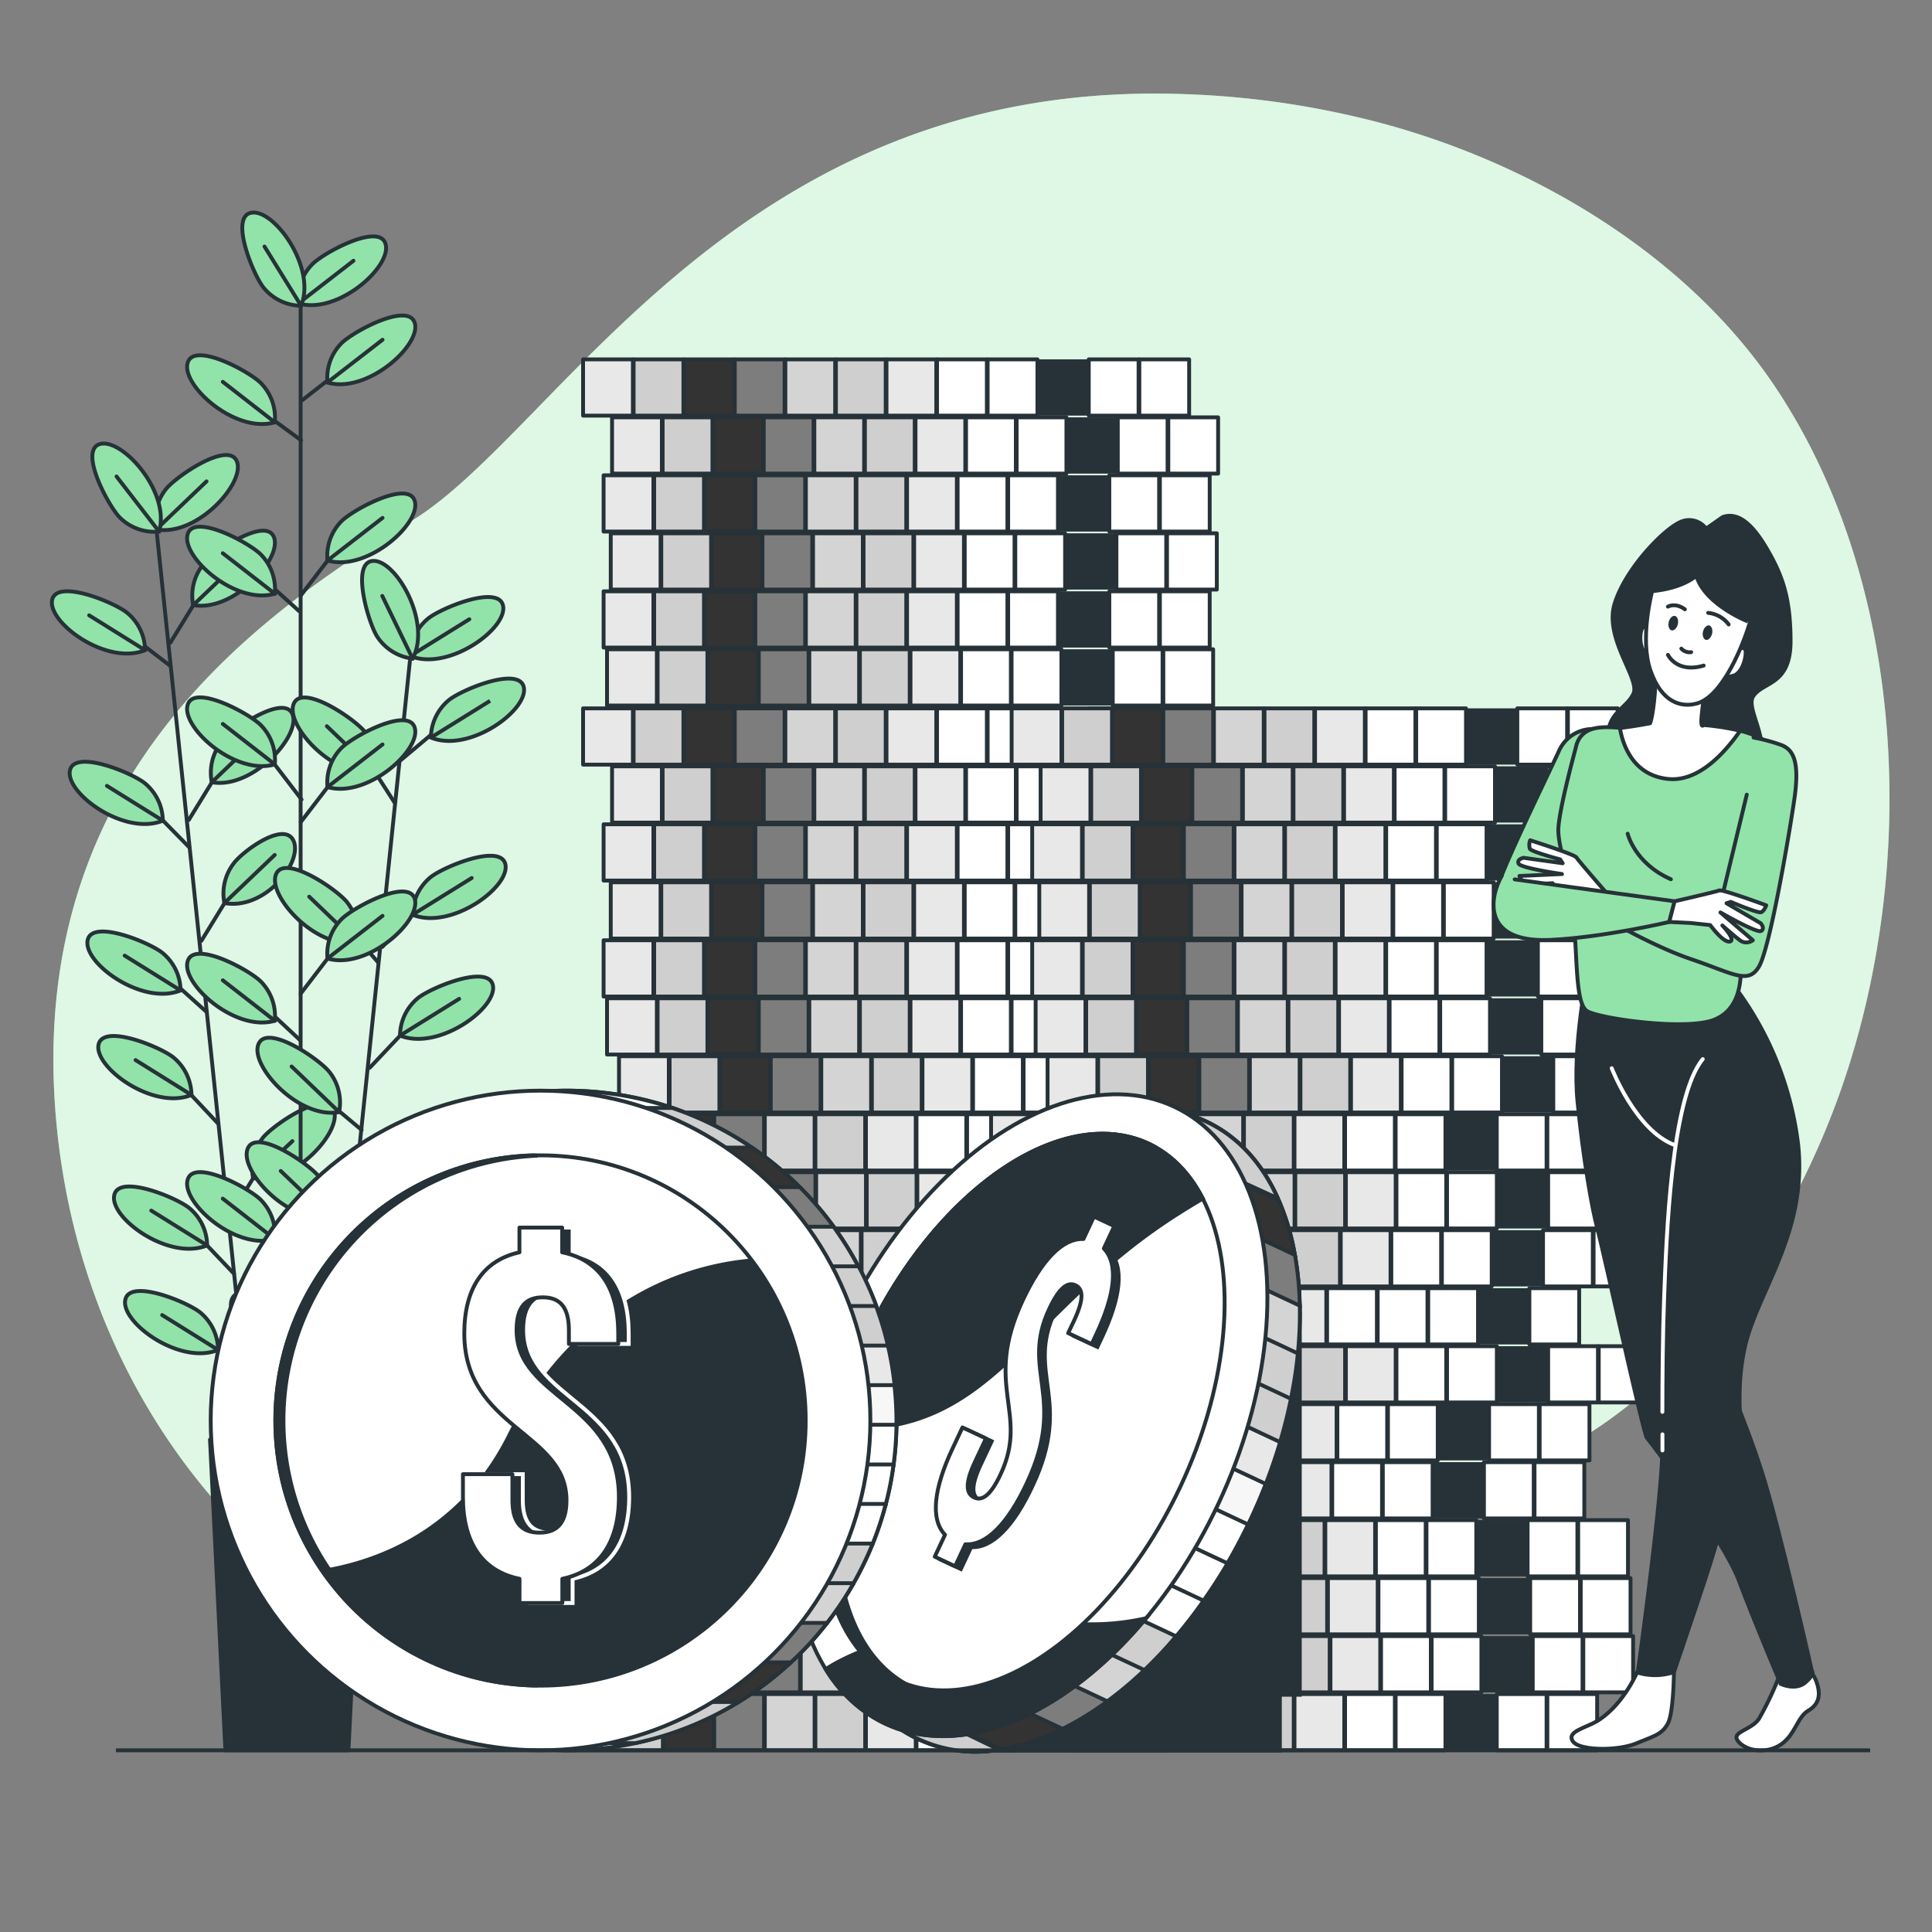 <svg xmlns="http://www.w3.org/2000/svg" viewBox="0 0 500 500"><rect x="0" y="0" width="500" height="500" fill="#808080" stroke="none"/><g id="freepik--background-simple--inject-163"><path d="M475.08,285.76c-15.05,40.32-45.82,84-89.11,96.89-65.41,19.53-73.22,72.26-190.38,67.37a236.3,236.3,0,0,1-50.66-7.43,196.74,196.74,0,0,1-23.82-7.92C52.67,407,17,345.93,14,282.09c-3.91-84,54.67-124,92.74-147.42s84-114.23,199.18-110.33A228.5,228.5,0,0,1,358,32c38.77,10.49,78.18,33.7,101.08,67.62q2.58,3.83,4.93,7.82C494.64,159.38,495.61,230.78,475.08,285.76Z" style="fill:#92E3A9"></path><path d="M475.08,285.76c-15.05,40.32-45.82,84-89.11,96.89-65.41,19.53-73.22,72.26-190.38,67.37a236.3,236.3,0,0,1-50.66-7.43,196.74,196.74,0,0,1-23.82-7.92C52.67,407,17,345.93,14,282.09c-3.91-84,54.67-124,92.74-147.42s84-114.23,199.18-110.33A228.5,228.5,0,0,1,358,32c38.77,10.49,78.18,33.7,101.08,67.62q2.58,3.83,4.93,7.82C494.64,159.38,495.61,230.78,475.08,285.76Z" style="fill:#fff;opacity:0.7"></path></g><g id="freepik--Plant--inject-163"><line x1="40.63" y1="138.35" x2="65.44" y2="376.14" style="fill:none;stroke:#263238;stroke-linecap:round;stroke-linejoin:round"></line><line x1="60.56" y1="329.65" x2="50.2" y2="318.75" style="fill:none;stroke:#263238;stroke-linecap:round;stroke-linejoin:round"></line><path d="M53.61,322.31a12.71,12.71,0,0,0-4.47-9.54c-2.89-2.58-18.09-9-19.53-3.62C28,315,43.6,326.41,53.61,322.31Z" style="fill:#92E3A9;stroke:#263238;stroke-miterlimit:10"></path><line x1="53.61" y1="322.31" x2="39.14" y2="313.3" style="fill:none;stroke:#263238;stroke-linecap:round;stroke-linejoin:round"></line><line x1="63.13" y1="354.21" x2="53.02" y2="345.8" style="fill:none;stroke:#263238;stroke-linecap:round;stroke-linejoin:round"></line><path d="M56.44,349.36A12.73,12.73,0,0,0,52,339.82c-2.89-2.58-18.09-9-19.53-3.62C30.86,342,46.42,353.45,56.44,349.36Z" style="fill:#92E3A9;stroke:#263238;stroke-miterlimit:10"></path><line x1="56.44" y1="349.36" x2="41.97" y2="340.34" style="fill:none;stroke:#263238;stroke-linecap:round;stroke-linejoin:round"></line><line x1="53.52" y1="261.95" x2="43.31" y2="252.76" style="fill:none;stroke:#263238;stroke-linecap:round;stroke-linejoin:round"></line><path d="M46.73,256.32a12.74,12.74,0,0,0-4.48-9.54c-2.89-2.58-18.09-9-19.53-3.62C21.15,249,36.71,260.41,46.73,256.32Z" style="fill:#92E3A9;stroke:#263238;stroke-miterlimit:10"></path><line x1="46.73" y1="256.32" x2="32.26" y2="247.31" style="fill:none;stroke:#263238;stroke-linecap:round;stroke-linejoin:round"></line><line x1="56.37" y1="290.71" x2="46.13" y2="279.81" style="fill:none;stroke:#263238;stroke-linecap:round;stroke-linejoin:round"></line><path d="M49.55,283.37a12.76,12.76,0,0,0-4.48-9.55c-2.89-2.58-18.08-9-19.53-3.62C24,276,39.53,287.46,49.55,283.37Z" style="fill:#92E3A9;stroke:#263238;stroke-miterlimit:10"></path><line x1="49.55" y1="283.37" x2="35.08" y2="274.35" style="fill:none;stroke:#263238;stroke-linecap:round;stroke-linejoin:round"></line><line x1="48.97" y1="219.28" x2="38.72" y2="208.83" style="fill:none;stroke:#263238;stroke-linecap:round;stroke-linejoin:round"></line><path d="M42.14,212.39a12.74,12.74,0,0,0-4.48-9.54c-2.88-2.58-18.08-9-19.52-3.62C16.57,205.05,32.12,216.48,42.14,212.39Z" style="fill:#92E3A9;stroke:#263238;stroke-miterlimit:10"></path><line x1="42.14" y1="212.39" x2="27.67" y2="203.38" style="fill:none;stroke:#263238;stroke-linecap:round;stroke-linejoin:round"></line><line x1="44.04" y1="172.3" x2="34.12" y2="164.71" style="fill:none;stroke:#263238;stroke-linecap:round;stroke-linejoin:round"></line><path d="M37.54,168.27a12.73,12.73,0,0,0-4.48-9.54c-2.89-2.58-18.09-9-19.53-3.62C12,160.93,27.52,172.36,37.54,168.27Z" style="fill:#92E3A9;stroke:#263238;stroke-miterlimit:10"></path><line x1="37.54" y1="168.27" x2="23.07" y2="159.25" style="fill:none;stroke:#263238;stroke-linecap:round;stroke-linejoin:round"></line><line x1="59.55" y1="314.64" x2="68.11" y2="300.69" style="fill:none;stroke:#263238;stroke-linecap:round;stroke-linejoin:round"></line><path d="M65.5,304.88a12.76,12.76,0,0,1,2.41-10.27c2.29-3.12,15.84-12.51,18.36-7.57C89,292.41,76.15,306.81,65.5,304.88Z" style="fill:#92E3A9;stroke:#263238;stroke-miterlimit:10"></path><line x1="65.5" y1="304.88" x2="75.68" y2="295.32" style="fill:none;stroke:#263238;stroke-linecap:round;stroke-linejoin:round"></line><line x1="52.13" y1="243.47" x2="60.68" y2="229.52" style="fill:none;stroke:#263238;stroke-linecap:round;stroke-linejoin:round"></line><path d="M58.07,233.71a12.74,12.74,0,0,1,2.41-10.26c2.3-3.12,12.9-10.94,15.41-6C78.63,222.83,68.72,235.65,58.07,233.71Z" style="fill:#92E3A9;stroke:#263238;stroke-miterlimit:10"></path><line x1="58.07" y1="233.71" x2="71.1" y2="221.26" style="fill:none;stroke:#263238;stroke-linecap:round;stroke-linejoin:round"></line><line x1="48.86" y1="212.2" x2="57.42" y2="198.25" style="fill:none;stroke:#263238;stroke-linecap:round;stroke-linejoin:round"></line><path d="M54.81,202.44a12.76,12.76,0,0,1,2.41-10.27c2.29-3.12,15.84-12.51,18.36-7.57C78.32,190,65.46,204.37,54.81,202.44Z" style="fill:#92E3A9;stroke:#263238;stroke-miterlimit:10"></path><line x1="54.81" y1="202.44" x2="67.84" y2="189.98" style="fill:none;stroke:#263238;stroke-linecap:round;stroke-linejoin:round"></line><line x1="44.08" y1="166.35" x2="52.63" y2="152.4" style="fill:none;stroke:#263238;stroke-linecap:round;stroke-linejoin:round"></line><path d="M50,156.59a12.76,12.76,0,0,1,2.41-10.27c2.3-3.12,15.85-12.51,18.36-7.57C73.53,144.12,60.67,158.52,50,156.59Z" style="fill:#92E3A9;stroke:#263238;stroke-miterlimit:10"></path><line x1="50.02" y1="156.59" x2="63.05" y2="144.13" style="fill:none;stroke:#263238;stroke-linecap:round;stroke-linejoin:round"></line><path d="M40.42,137a12.74,12.74,0,0,1,2.41-10.26c2.29-3.12,15.84-12.51,18.36-7.57C63.93,124.57,51.07,139,40.42,137Z" style="fill:#92E3A9;stroke:#263238;stroke-miterlimit:10"></path><line x1="40.42" y1="137.03" x2="53.45" y2="124.58" style="fill:none;stroke:#263238;stroke-linecap:round;stroke-linejoin:round"></line><path d="M41.17,137.57a12.74,12.74,0,0,1-10-3.47C28.36,131.49,20.44,117,25.62,115,31.25,112.89,44.22,127.18,41.17,137.57Z" style="fill:#92E3A9;stroke:#263238;stroke-miterlimit:10"></path><line x1="41.17" y1="137.57" x2="30.16" y2="123.31" style="fill:none;stroke:#263238;stroke-linecap:round;stroke-linejoin:round"></line><line x1="77.8" y1="74.27" x2="77.8" y2="374.99" style="fill:none;stroke:#263238;stroke-linecap:round;stroke-linejoin:round"></line><line x1="106.08" y1="171.1" x2="81.41" y2="408.91" style="fill:none;stroke:#263238;stroke-linecap:round;stroke-linejoin:round"></line><line x1="86.62" y1="360.32" x2="80.91" y2="353.79" style="fill:none;stroke:#263238;stroke-linecap:round;stroke-linejoin:round"></line><path d="M80.91,353.79a12.72,12.72,0,0,0-2.42-10.26C76.2,340.42,62.64,331,60.13,336,57.4,341.34,70.26,355.74,80.91,353.79Z" style="fill:#92E3A9;stroke:#263238;stroke-miterlimit:10"></path><line x1="80.91" y1="353.79" x2="68.61" y2="341.99" style="fill:none;stroke:#263238;stroke-linecap:round;stroke-linejoin:round"></line><line x1="93.59" y1="292.43" x2="85.12" y2="285.35" style="fill:none;stroke:#263238;stroke-linecap:round;stroke-linejoin:round"></line><path d="M87.76,287.8a12.72,12.72,0,0,0-2.42-10.26C83.05,274.42,69.49,265,67,270,64.24,275.35,77.11,289.74,87.76,287.8Z" style="fill:#92E3A9;stroke:#263238;stroke-miterlimit:10"></path><line x1="87.76" y1="287.8" x2="75.46" y2="276" style="fill:none;stroke:#263238;stroke-linecap:round;stroke-linejoin:round"></line><line x1="90.9" y1="324.6" x2="82.34" y2="310.66" style="fill:none;stroke:#263238;stroke-linecap:round;stroke-linejoin:round"></line><path d="M85,314.84a12.74,12.74,0,0,0-2.41-10.26c-2.3-3.11-15.85-12.5-18.37-7.56C61.44,302.39,74.31,316.79,85,314.84Z" style="fill:#92E3A9;stroke:#263238;stroke-miterlimit:10"></path><line x1="84.95" y1="314.84" x2="72.65" y2="303.04" style="fill:none;stroke:#263238;stroke-linecap:round;stroke-linejoin:round"></line><line x1="97.88" y1="249.1" x2="89.71" y2="239.68" style="fill:none;stroke:#263238;stroke-linecap:round;stroke-linejoin:round"></line><path d="M92.32,243.87A12.74,12.74,0,0,0,89.9,233.6c-2.29-3.11-15.85-12.5-18.36-7.56C68.8,231.42,81.67,245.81,92.32,243.87Z" style="fill:#92E3A9;stroke:#263238;stroke-miterlimit:10"></path><line x1="92.32" y1="243.87" x2="80.02" y2="232.06" style="fill:none;stroke:#263238;stroke-linecap:round;stroke-linejoin:round"></line><line x1="102.17" y1="207.8" x2="94.28" y2="195.55" style="fill:none;stroke:#263238;stroke-linecap:round;stroke-linejoin:round"></line><path d="M96.9,199.74a12.77,12.77,0,0,0-2.42-10.26c-2.3-3.12-15.85-12.5-18.36-7.56C73.38,187.29,86.25,201.68,96.9,199.74Z" style="fill:#92E3A9;stroke:#263238;stroke-miterlimit:10"></path><line x1="96.9" y1="199.74" x2="84.59" y2="187.94" style="fill:none;stroke:#263238;stroke-linecap:round;stroke-linejoin:round"></line><line x1="88.31" y1="347.5" x2="99.55" y2="335.61" style="fill:none;stroke:#263238;stroke-linecap:round;stroke-linejoin:round"></line><path d="M96.13,339.18a12.76,12.76,0,0,1,4.48-9.55c2.88-2.58,18.08-9,19.52-3.63C121.7,331.82,106.15,343.26,96.13,339.18Z" style="fill:#92E3A9;stroke:#263238;stroke-miterlimit:10"></path><line x1="96.13" y1="339.18" x2="111.45" y2="329.67" style="fill:none;stroke:#263238;stroke-linecap:round;stroke-linejoin:round"></line><line x1="95.69" y1="276.33" x2="106.93" y2="264.44" style="fill:none;stroke:#263238;stroke-linecap:round;stroke-linejoin:round"></line><path d="M103.52,268a12.73,12.73,0,0,1,4.47-9.55c2.89-2.58,18.08-9,19.53-3.63C129.09,260.65,113.54,272.09,103.52,268Z" style="fill:#92E3A9;stroke:#263238;stroke-miterlimit:10"></path><line x1="103.52" y1="268.01" x2="118.83" y2="258.5" style="fill:none;stroke:#263238;stroke-linecap:round;stroke-linejoin:round"></line><line x1="98.94" y1="245.06" x2="110.18" y2="233.17" style="fill:none;stroke:#263238;stroke-linecap:round;stroke-linejoin:round"></line><path d="M106.76,236.73a12.76,12.76,0,0,1,4.48-9.55c2.88-2.58,18.08-9,19.52-3.63C132.33,229.37,116.78,240.82,106.76,236.73Z" style="fill:#92E3A9;stroke:#263238;stroke-miterlimit:10"></path><line x1="106.76" y1="236.73" x2="122.08" y2="227.23" style="fill:none;stroke:#263238;stroke-linecap:round;stroke-linejoin:round"></line><line x1="103.57" y1="196.86" x2="114.94" y2="187.32" style="fill:none;stroke:#263238;stroke-linecap:round;stroke-linejoin:round"></line><path d="M111.52,190.88a12.77,12.77,0,0,1,4.47-9.55c2.89-2.58,18.08-9,19.53-3.63C137.09,183.52,121.54,195,111.52,190.88Z" style="fill:#92E3A9;stroke:#263238;stroke-miterlimit:10"></path><line x1="111.52" y1="190.88" x2="126.83" y2="181.37" style="fill:#92E3A9;stroke:#263238;stroke-miterlimit:10"></line><path d="M106.15,169.77a12.73,12.73,0,0,1,4.47-9.55c2.89-2.58,18.08-9,19.53-3.63C131.72,162.41,116.17,173.85,106.15,169.77Z" style="fill:#92E3A9;stroke:#263238;stroke-miterlimit:10"></path><line x1="106.15" y1="169.77" x2="121.46" y2="160.26" style="fill:none;stroke:#263238;stroke-linecap:round;stroke-linejoin:round"></line><path d="M106.78,170.45a12.77,12.77,0,0,1-9-5.45c-2.26-3.14-7-18.92-1.56-19.8C102.14,144.25,111.89,160.91,106.78,170.45Z" style="fill:#92E3A9;stroke:#263238;stroke-miterlimit:10"></path><line x1="106.78" y1="170.45" x2="98.93" y2="154.22" style="fill:none;stroke:#263238;stroke-linecap:round;stroke-linejoin:round"></line><line x1="77.39" y1="329.22" x2="68.09" y2="316.78" style="fill:none;stroke:#263238;stroke-linecap:round;stroke-linejoin:round"></line><path d="M71.12,320.68a12.77,12.77,0,0,0-3.47-10c-2.6-2.86-17.05-10.8-19-5.62C46.44,310.72,60.73,323.71,71.12,320.68Z" style="fill:#92E3A9;stroke:#263238;stroke-miterlimit:10"></path><line x1="71.12" y1="320.68" x2="57.66" y2="310.21" style="fill:none;stroke:#263238;stroke-linecap:round;stroke-linejoin:round"></line><line x1="77.72" y1="269.24" x2="68.09" y2="260.27" style="fill:none;stroke:#263238;stroke-linecap:round;stroke-linejoin:round"></line><path d="M71.12,264.17a12.76,12.76,0,0,0-3.47-10c-2.6-2.86-17.05-10.8-19-5.63C46.44,254.21,60.73,267.2,71.12,264.17Z" style="fill:#92E3A9;stroke:#263238;stroke-miterlimit:10"></path><line x1="71.12" y1="264.17" x2="57.66" y2="253.7" style="fill:none;stroke:#263238;stroke-linecap:round;stroke-linejoin:round"></line><line x1="78.04" y1="206.91" x2="68.09" y2="193.92" style="fill:none;stroke:#263238;stroke-linecap:round;stroke-linejoin:round"></line><path d="M71.12,197.82a12.76,12.76,0,0,0-3.47-10c-2.6-2.86-17.05-10.8-19-5.63C46.44,187.86,60.73,200.85,71.12,197.82Z" style="fill:#92E3A9;stroke:#263238;stroke-miterlimit:10"></path><line x1="71.12" y1="197.82" x2="57.66" y2="187.35" style="fill:none;stroke:#263238;stroke-linecap:round;stroke-linejoin:round"></line><line x1="77.39" y1="158.14" x2="68.09" y2="149.75" style="fill:none;stroke:#263238;stroke-linecap:round;stroke-linejoin:round"></line><path d="M71.12,153.65a12.76,12.76,0,0,0-3.47-10c-2.6-2.86-17.05-10.8-19-5.63C46.44,143.69,60.73,156.68,71.12,153.65Z" style="fill:#92E3A9;stroke:#263238;stroke-miterlimit:10"></path><line x1="71.12" y1="153.65" x2="57.66" y2="143.18" style="fill:none;stroke:#263238;stroke-linecap:round;stroke-linejoin:round"></line><line x1="77.93" y1="113.95" x2="68.28" y2="106.87" style="fill:none;stroke:#263238;stroke-linecap:round;stroke-linejoin:round"></line><path d="M71.12,109.29a12.76,12.76,0,0,0-3.47-10c-2.6-2.87-17.05-10.8-19-5.63C46.44,99.33,60.73,112.32,71.12,109.29Z" style="fill:#92E3A9;stroke:#263238;stroke-miterlimit:10"></path><line x1="71.12" y1="109.29" x2="57.66" y2="98.82" style="fill:none;stroke:#263238;stroke-linecap:round;stroke-linejoin:round"></line><line x1="79.75" y1="344.23" x2="87.78" y2="334.04" style="fill:none;stroke:#263238;stroke-linecap:round;stroke-linejoin:round"></line><path d="M84.75,337.94a12.73,12.73,0,0,1,3.46-10c2.61-2.86,17.06-10.8,19.05-5.63C109.42,328,95.14,341,84.75,337.94Z" style="fill:#92E3A9;stroke:#263238;stroke-miterlimit:10"></path><line x1="84.75" y1="337.94" x2="99" y2="326.9" style="fill:none;stroke:#263238;stroke-linecap:round;stroke-linejoin:round"></line><line x1="77.82" y1="257.15" x2="87.78" y2="244.16" style="fill:none;stroke:#263238;stroke-linecap:round;stroke-linejoin:round"></line><path d="M84.75,248.06a12.73,12.73,0,0,1,3.46-10c2.61-2.87,17.06-10.8,19.05-5.63C109.42,238.1,95.14,251.09,84.75,248.06Z" style="fill:#92E3A9;stroke:#263238;stroke-miterlimit:10"></path><line x1="84.75" y1="248.06" x2="99" y2="237.02" style="fill:none;stroke:#263238;stroke-linecap:round;stroke-linejoin:round"></line><line x1="77.82" y1="212.78" x2="87.78" y2="199.8" style="fill:none;stroke:#263238;stroke-linecap:round;stroke-linejoin:round"></line><path d="M84.75,203.69a12.71,12.71,0,0,1,3.46-9.95c2.61-2.87,17.06-10.8,19.05-5.63C109.42,193.74,95.14,206.72,84.75,203.69Z" style="fill:#92E3A9;stroke:#263238;stroke-miterlimit:10"></path><line x1="84.75" y1="203.69" x2="99" y2="192.66" style="fill:none;stroke:#263238;stroke-linecap:round;stroke-linejoin:round"></line><line x1="77.82" y1="154.15" x2="87.78" y2="141.16" style="fill:none;stroke:#263238;stroke-linecap:round;stroke-linejoin:round"></line><path d="M84.75,145.06a12.73,12.73,0,0,1,3.46-10c2.61-2.86,17.06-10.8,19.05-5.62C109.42,135.1,95.14,148.09,84.75,145.06Z" style="fill:#92E3A9;stroke:#263238;stroke-miterlimit:10"></path><line x1="84.75" y1="145.06" x2="99" y2="134.03" style="fill:none;stroke:#263238;stroke-linecap:round;stroke-linejoin:round"></line><line x1="78.25" y1="103.55" x2="88.01" y2="95.93" style="fill:none;stroke:#263238;stroke-linecap:round;stroke-linejoin:round"></line><path d="M84.75,99A12.71,12.71,0,0,1,88.21,89c2.61-2.87,17.06-10.81,19.05-5.63C109.42,89,95.14,102,84.75,99Z" style="fill:#92E3A9;stroke:#263238;stroke-miterlimit:10"></path><line x1="84.75" y1="98.96" x2="99" y2="87.93" style="fill:none;stroke:#263238;stroke-linecap:round;stroke-linejoin:round"></line><path d="M77.23,78.52a12.73,12.73,0,0,1,3.46-10c2.6-2.86,17.06-10.8,19-5.63C101.9,68.56,87.62,81.55,77.23,78.52Z" style="fill:#92E3A9;stroke:#263238;stroke-miterlimit:10"></path><line x1="77.23" y1="78.52" x2="91.48" y2="67.48" style="fill:none;stroke:#263238;stroke-linecap:round;stroke-linejoin:round"></line><path d="M77.92,79.13a12.78,12.78,0,0,1-9.54-4.49c-2.57-2.89-8.95-18.09-3.59-19.53C70.61,53.55,82,69.11,77.92,79.13Z" style="fill:#92E3A9;stroke:#263238;stroke-miterlimit:10"></path><line x1="77.92" y1="79.13" x2="68.45" y2="63.8" style="fill:none;stroke:#263238;stroke-linecap:round;stroke-linejoin:round"></line><polygon points="90.18 452.98 58.33 452.98 54.35 372.55 94.16 372.55 90.18 452.98" style="fill:#263238;stroke:#263238;stroke-linecap:round;stroke-linejoin:round"></polygon></g><g id="freepik--coins-3--inject-163"><rect x="145.58" y="438.42" width="12.89" height="14.56" style="fill:#e8e8e8;stroke:#263238;stroke-linejoin:round"></rect><rect x="158.66" y="438.42" width="12.89" height="14.56" style="fill:#cfcfcf;stroke:#263238;stroke-linejoin:round"></rect><rect x="171.75" y="438.42" width="12.89" height="14.56" style="fill:#333;stroke:#263238;stroke-linejoin:round"></rect><rect x="184.84" y="438.42" width="12.89" height="14.56" style="fill:#7d7d7d;stroke:#263238;stroke-linejoin:round"></rect><rect x="197.93" y="438.42" width="12.89" height="14.56" style="fill:#d4d4d4;stroke:#263238;stroke-linejoin:round"></rect><rect x="211.02" y="438.42" width="12.89" height="14.56" style="fill:#cfcfcf;stroke:#263238;stroke-linejoin:round"></rect><rect x="224.1" y="438.42" width="12.89" height="14.56" style="fill:#e8e8e8;stroke:#263238;stroke-linejoin:round"></rect><rect x="237.19" y="438.42" width="12.89" height="14.56" style="fill:#fff;stroke:#263238;stroke-linejoin:round"></rect><rect x="250.28" y="438.42" width="12.89" height="14.56" style="fill:#fff;stroke:#263238;stroke-linejoin:round"></rect><rect x="263.37" y="438.42" width="12.89" height="14.56" style="fill:#263238"></rect><rect x="276.45" y="438.42" width="12.89" height="14.56" style="fill:#fff;stroke:#263238;stroke-linejoin:round"></rect><rect x="289.54" y="438.42" width="12.89" height="14.56" style="fill:#fff;stroke:#263238;stroke-linejoin:round"></rect><rect x="154.88" y="423.42" width="12.89" height="14.56" style="fill:#e8e8e8;stroke:#263238;stroke-linejoin:round"></rect><rect x="167.97" y="423.42" width="12.89" height="14.56" style="fill:#cfcfcf;stroke:#263238;stroke-linejoin:round"></rect><rect x="181.06" y="423.42" width="12.89" height="14.56" style="fill:#333;stroke:#263238;stroke-linejoin:round"></rect><rect x="194.15" y="423.42" width="12.89" height="14.56" style="fill:#7d7d7d;stroke:#263238;stroke-linejoin:round"></rect><rect x="207.23" y="423.42" width="12.89" height="14.56" style="fill:#d4d4d4;stroke:#263238;stroke-linejoin:round"></rect><rect x="220.32" y="423.42" width="12.89" height="14.56" style="fill:#cfcfcf;stroke:#263238;stroke-linejoin:round"></rect><rect x="233.41" y="423.42" width="12.89" height="14.56" style="fill:#e8e8e8;stroke:#263238;stroke-linejoin:round"></rect><rect x="246.5" y="423.42" width="12.89" height="14.56" style="fill:#fff;stroke:#263238;stroke-linejoin:round"></rect><rect x="259.58" y="423.42" width="12.89" height="14.56" style="fill:#fff;stroke:#263238;stroke-linejoin:round"></rect><rect x="272.67" y="423.42" width="12.89" height="14.56" style="fill:#263238"></rect><rect x="285.76" y="423.42" width="12.89" height="14.56" style="fill:#fff;stroke:#263238;stroke-linejoin:round"></rect><rect x="298.85" y="423.42" width="12.89" height="14.56" style="fill:#fff;stroke:#263238;stroke-linejoin:round"></rect><rect x="154.22" y="408.41" width="12.89" height="14.56" style="fill:#e8e8e8;stroke:#263238;stroke-linejoin:round"></rect><rect x="167.31" y="408.41" width="12.89" height="14.56" style="fill:#cfcfcf;stroke:#263238;stroke-linejoin:round"></rect><rect x="180.39" y="408.41" width="12.89" height="14.56" style="fill:#333;stroke:#263238;stroke-linejoin:round"></rect><rect x="193.48" y="408.41" width="12.89" height="14.56" style="fill:#7d7d7d;stroke:#263238;stroke-linejoin:round"></rect><rect x="206.57" y="408.41" width="12.89" height="14.56" style="fill:#d4d4d4;stroke:#263238;stroke-linejoin:round"></rect><rect x="219.66" y="408.41" width="12.89" height="14.56" style="fill:#cfcfcf;stroke:#263238;stroke-linejoin:round"></rect><rect x="232.74" y="408.41" width="12.89" height="14.56" style="fill:#e8e8e8;stroke:#263238;stroke-linejoin:round"></rect><rect x="245.83" y="408.41" width="12.89" height="14.56" style="fill:#fff;stroke:#263238;stroke-linejoin:round"></rect><rect x="258.92" y="408.41" width="12.89" height="14.56" style="fill:#fff;stroke:#263238;stroke-linejoin:round"></rect><rect x="272.01" y="408.41" width="12.89" height="14.56" style="fill:#263238"></rect><rect x="285.1" y="408.41" width="12.89" height="14.56" style="fill:#fff;stroke:#263238;stroke-linejoin:round"></rect><rect x="298.18" y="408.41" width="12.89" height="14.56" style="fill:#fff;stroke:#263238;stroke-linejoin:round"></rect><rect x="153.55" y="393.41" width="12.89" height="14.56" style="fill:#e8e8e8;stroke:#263238;stroke-linejoin:round"></rect><rect x="166.64" y="393.41" width="12.89" height="14.56" style="fill:#cfcfcf;stroke:#263238;stroke-linejoin:round"></rect><rect x="179.73" y="393.41" width="12.89" height="14.56" style="fill:#333;stroke:#263238;stroke-linejoin:round"></rect><rect x="192.82" y="393.41" width="12.89" height="14.56" style="fill:#7d7d7d;stroke:#263238;stroke-linejoin:round"></rect><rect x="205.9" y="393.41" width="12.89" height="14.56" style="fill:#d4d4d4;stroke:#263238;stroke-linejoin:round"></rect><rect x="218.99" y="393.41" width="12.89" height="14.56" style="fill:#cfcfcf;stroke:#263238;stroke-linejoin:round"></rect><rect x="232.08" y="393.41" width="12.89" height="14.56" style="fill:#e8e8e8;stroke:#263238;stroke-linejoin:round"></rect><rect x="245.17" y="393.41" width="12.89" height="14.56" style="fill:#fff;stroke:#263238;stroke-linejoin:round"></rect><rect x="258.26" y="393.41" width="12.89" height="14.56" style="fill:#fff;stroke:#263238;stroke-linejoin:round"></rect><rect x="271.34" y="393.41" width="12.89" height="14.56" style="fill:#263238"></rect><rect x="284.43" y="393.41" width="12.89" height="14.56" style="fill:#fff;stroke:#263238;stroke-linejoin:round"></rect><rect x="297.52" y="393.41" width="12.89" height="14.56" style="fill:#fff;stroke:#263238;stroke-linejoin:round"></rect><rect x="142.25" y="378.4" width="12.89" height="14.56" style="fill:#e8e8e8;stroke:#263238;stroke-linejoin:round"></rect><rect x="155.34" y="378.4" width="12.89" height="14.56" style="fill:#cfcfcf;stroke:#263238;stroke-linejoin:round"></rect><rect x="168.43" y="378.4" width="12.89" height="14.56" style="fill:#333;stroke:#263238;stroke-linejoin:round"></rect><rect x="181.52" y="378.4" width="12.89" height="14.56" style="fill:#7d7d7d;stroke:#263238;stroke-linejoin:round"></rect><rect x="194.6" y="378.4" width="12.89" height="14.56" style="fill:#d4d4d4;stroke:#263238;stroke-linejoin:round"></rect><rect x="207.69" y="378.4" width="12.89" height="14.56" style="fill:#cfcfcf;stroke:#263238;stroke-linejoin:round"></rect><rect x="220.78" y="378.4" width="12.89" height="14.56" style="fill:#e8e8e8;stroke:#263238;stroke-linejoin:round"></rect><rect x="233.87" y="378.4" width="12.89" height="14.56" style="fill:#fff;stroke:#263238;stroke-linejoin:round"></rect><rect x="246.95" y="378.4" width="12.89" height="14.56" style="fill:#fff;stroke:#263238;stroke-linejoin:round"></rect><rect x="260.04" y="378.4" width="12.89" height="14.56" style="fill:#263238"></rect><rect x="273.13" y="378.4" width="12.89" height="14.56" style="fill:#fff;stroke:#263238;stroke-linejoin:round"></rect><rect x="286.22" y="378.4" width="12.89" height="14.56" style="fill:#fff;stroke:#263238;stroke-linejoin:round"></rect><rect x="143.58" y="363.39" width="12.89" height="14.56" style="fill:#e8e8e8;stroke:#263238;stroke-linejoin:round"></rect><rect x="156.67" y="363.39" width="12.89" height="14.56" style="fill:#cfcfcf;stroke:#263238;stroke-linejoin:round"></rect><rect x="169.76" y="363.39" width="12.89" height="14.56" style="fill:#333;stroke:#263238;stroke-linejoin:round"></rect><rect x="182.85" y="363.39" width="12.89" height="14.56" style="fill:#7d7d7d;stroke:#263238;stroke-linejoin:round"></rect><rect x="195.93" y="363.39" width="12.89" height="14.56" style="fill:#d4d4d4;stroke:#263238;stroke-linejoin:round"></rect><rect x="209.02" y="363.39" width="12.89" height="14.56" style="fill:#cfcfcf;stroke:#263238;stroke-linejoin:round"></rect><rect x="222.11" y="363.39" width="12.89" height="14.56" style="fill:#e8e8e8;stroke:#263238;stroke-linejoin:round"></rect><rect x="235.2" y="363.39" width="12.89" height="14.56" style="fill:#fff;stroke:#263238;stroke-linejoin:round"></rect><rect x="248.28" y="363.39" width="12.89" height="14.56" style="fill:#fff;stroke:#263238;stroke-linejoin:round"></rect><rect x="261.37" y="363.39" width="12.89" height="14.56" style="fill:#263238"></rect><rect x="274.46" y="363.39" width="12.89" height="14.56" style="fill:#fff;stroke:#263238;stroke-linejoin:round"></rect><rect x="287.55" y="363.39" width="12.89" height="14.56" style="fill:#fff;stroke:#263238;stroke-linejoin:round"></rect><rect x="158.87" y="348.39" width="12.89" height="14.56" style="fill:#e8e8e8;stroke:#263238;stroke-linejoin:round"></rect><rect x="171.96" y="348.39" width="12.89" height="14.56" style="fill:#cfcfcf;stroke:#263238;stroke-linejoin:round"></rect><rect x="185.05" y="348.39" width="12.89" height="14.56" style="fill:#333;stroke:#263238;stroke-linejoin:round"></rect><rect x="198.14" y="348.39" width="12.89" height="14.56" style="fill:#7d7d7d;stroke:#263238;stroke-linejoin:round"></rect><rect x="211.22" y="348.39" width="12.89" height="14.56" style="fill:#d4d4d4;stroke:#263238;stroke-linejoin:round"></rect><rect x="224.31" y="348.39" width="12.89" height="14.56" style="fill:#cfcfcf;stroke:#263238;stroke-linejoin:round"></rect><rect x="237.4" y="348.39" width="12.89" height="14.56" style="fill:#e8e8e8;stroke:#263238;stroke-linejoin:round"></rect><rect x="250.49" y="348.39" width="12.89" height="14.56" style="fill:#fff;stroke:#263238;stroke-linejoin:round"></rect><rect x="263.57" y="348.39" width="12.89" height="14.56" style="fill:#fff;stroke:#263238;stroke-linejoin:round"></rect><rect x="276.66" y="348.39" width="12.89" height="14.56" style="fill:#263238"></rect><rect x="289.75" y="348.39" width="12.89" height="14.56" style="fill:#fff;stroke:#263238;stroke-linejoin:round"></rect><rect x="302.84" y="348.39" width="12.89" height="14.56" style="fill:#fff;stroke:#263238;stroke-linejoin:round"></rect><rect x="140.92" y="333.38" width="12.89" height="14.56" style="fill:#e8e8e8;stroke:#263238;stroke-linejoin:round"></rect><rect x="154.01" y="333.38" width="12.89" height="14.56" style="fill:#cfcfcf;stroke:#263238;stroke-linejoin:round"></rect><rect x="167.1" y="333.38" width="12.89" height="14.56" style="fill:#333;stroke:#263238;stroke-linejoin:round"></rect><rect x="180.19" y="333.38" width="12.89" height="14.56" style="fill:#7d7d7d;stroke:#263238;stroke-linejoin:round"></rect><rect x="193.27" y="333.38" width="12.89" height="14.56" style="fill:#d4d4d4;stroke:#263238;stroke-linejoin:round"></rect><rect x="206.36" y="333.38" width="12.89" height="14.56" style="fill:#cfcfcf;stroke:#263238;stroke-linejoin:round"></rect><rect x="219.45" y="333.38" width="12.89" height="14.56" style="fill:#e8e8e8;stroke:#263238;stroke-linejoin:round"></rect><rect x="232.54" y="333.38" width="12.89" height="14.56" style="fill:#fff;stroke:#263238;stroke-linejoin:round"></rect><rect x="245.62" y="333.38" width="12.89" height="14.56" style="fill:#fff;stroke:#263238;stroke-linejoin:round"></rect><rect x="258.71" y="333.38" width="12.89" height="14.56" style="fill:#fff;stroke:#263238;stroke-linejoin:round"></rect><rect x="271.8" y="333.38" width="12.89" height="14.56" style="fill:#263238"></rect><rect x="284.89" y="333.38" width="12.89" height="14.56" style="fill:#fff;stroke:#263238;stroke-linejoin:round"></rect><rect x="157.54" y="318.37" width="12.89" height="14.56" style="fill:#e8e8e8;stroke:#263238;stroke-linejoin:round"></rect><rect x="170.63" y="318.37" width="12.89" height="14.56" style="fill:#cfcfcf;stroke:#263238;stroke-linejoin:round"></rect><rect x="183.72" y="318.37" width="12.89" height="14.56" style="fill:#333;stroke:#263238;stroke-linejoin:round"></rect><rect x="196.81" y="318.37" width="12.89" height="14.56" style="fill:#7d7d7d;stroke:#263238;stroke-linejoin:round"></rect><rect x="209.89" y="318.37" width="12.89" height="14.56" style="fill:#d4d4d4;stroke:#263238;stroke-linejoin:round"></rect><rect x="222.98" y="318.37" width="12.89" height="14.56" style="fill:#cfcfcf;stroke:#263238;stroke-linejoin:round"></rect><rect x="236.07" y="318.37" width="12.89" height="14.56" style="fill:#e8e8e8;stroke:#263238;stroke-linejoin:round"></rect><rect x="249.16" y="318.37" width="12.89" height="14.56" style="fill:#fff;stroke:#263238;stroke-linejoin:round"></rect><rect x="262.24" y="318.37" width="12.89" height="14.56" style="fill:#fff;stroke:#263238;stroke-linejoin:round"></rect><rect x="275.33" y="318.37" width="12.89" height="14.56" style="fill:#263238"></rect><rect x="288.42" y="318.37" width="12.89" height="14.56" style="fill:#fff;stroke:#263238;stroke-linejoin:round"></rect><rect x="301.51" y="318.37" width="12.89" height="14.56" style="fill:#fff;stroke:#263238;stroke-linejoin:round"></rect><rect x="158.87" y="303.37" width="12.89" height="14.56" style="fill:#e8e8e8;stroke:#263238;stroke-linejoin:round"></rect><rect x="171.96" y="303.37" width="12.89" height="14.56" style="fill:#cfcfcf;stroke:#263238;stroke-linejoin:round"></rect><rect x="185.05" y="303.37" width="12.89" height="14.56" style="fill:#333;stroke:#263238;stroke-linejoin:round"></rect><rect x="198.14" y="303.37" width="12.89" height="14.56" style="fill:#7d7d7d;stroke:#263238;stroke-linejoin:round"></rect><rect x="211.22" y="303.37" width="12.89" height="14.56" style="fill:#d4d4d4;stroke:#263238;stroke-linejoin:round"></rect><rect x="224.31" y="303.37" width="12.89" height="14.56" style="fill:#cfcfcf;stroke:#263238;stroke-linejoin:round"></rect><rect x="237.4" y="303.37" width="12.89" height="14.56" style="fill:#e8e8e8;stroke:#263238;stroke-linejoin:round"></rect><rect x="250.49" y="303.37" width="12.89" height="14.56" style="fill:#fff;stroke:#263238;stroke-linejoin:round"></rect><rect x="263.57" y="303.37" width="12.89" height="14.56" style="fill:#fff;stroke:#263238;stroke-linejoin:round"></rect><rect x="276.66" y="303.37" width="12.89" height="14.56" style="fill:#263238"></rect><rect x="289.75" y="303.37" width="12.89" height="14.56" style="fill:#fff;stroke:#263238;stroke-linejoin:round"></rect><rect x="302.84" y="303.37" width="12.89" height="14.56" style="fill:#fff;stroke:#263238;stroke-linejoin:round"></rect><rect x="145.58" y="288.36" width="12.89" height="14.56" style="fill:#e8e8e8;stroke:#263238;stroke-linejoin:round"></rect><rect x="158.66" y="288.36" width="12.89" height="14.56" style="fill:#cfcfcf;stroke:#263238;stroke-linejoin:round"></rect><rect x="171.75" y="288.36" width="12.89" height="14.56" style="fill:#333;stroke:#263238;stroke-linejoin:round"></rect><rect x="184.84" y="288.36" width="12.89" height="14.56" style="fill:#7d7d7d;stroke:#263238;stroke-linejoin:round"></rect><rect x="197.93" y="288.36" width="12.89" height="14.56" style="fill:#d4d4d4;stroke:#263238;stroke-linejoin:round"></rect><rect x="211.02" y="288.36" width="12.89" height="14.56" style="fill:#cfcfcf;stroke:#263238;stroke-linejoin:round"></rect><rect x="224.1" y="288.36" width="12.89" height="14.56" style="fill:#e8e8e8;stroke:#263238;stroke-linejoin:round"></rect><rect x="237.19" y="288.36" width="12.89" height="14.56" style="fill:#fff;stroke:#263238;stroke-linejoin:round"></rect><rect x="250.28" y="288.36" width="12.89" height="14.56" style="fill:#fff;stroke:#263238;stroke-linejoin:round"></rect><rect x="263.37" y="288.36" width="12.89" height="14.56" style="fill:#263238"></rect><rect x="276.45" y="288.36" width="12.89" height="14.56" style="fill:#fff;stroke:#263238;stroke-linejoin:round"></rect><rect x="289.54" y="288.36" width="12.89" height="14.56" style="fill:#fff;stroke:#263238;stroke-linejoin:round"></rect><rect x="160.2" y="273.35" width="12.89" height="14.56" style="fill:#e8e8e8;stroke:#263238;stroke-linejoin:round"></rect><rect x="173.29" y="273.35" width="12.89" height="14.56" style="fill:#cfcfcf;stroke:#263238;stroke-linejoin:round"></rect><rect x="186.38" y="273.35" width="12.89" height="14.56" style="fill:#333;stroke:#263238;stroke-linejoin:round"></rect><rect x="199.47" y="273.35" width="12.89" height="14.56" style="fill:#7d7d7d;stroke:#263238;stroke-linejoin:round"></rect><rect x="212.55" y="273.35" width="12.89" height="14.56" style="fill:#d4d4d4;stroke:#263238;stroke-linejoin:round"></rect><rect x="225.64" y="273.35" width="12.89" height="14.56" style="fill:#cfcfcf;stroke:#263238;stroke-linejoin:round"></rect><rect x="238.73" y="273.35" width="12.89" height="14.56" style="fill:#e8e8e8;stroke:#263238;stroke-linejoin:round"></rect><rect x="251.82" y="273.35" width="12.89" height="14.56" style="fill:#fff;stroke:#263238;stroke-linejoin:round"></rect><rect x="264.9" y="273.35" width="12.89" height="14.56" style="fill:#fff;stroke:#263238;stroke-linejoin:round"></rect><rect x="277.99" y="273.35" width="12.89" height="14.56" style="fill:#263238"></rect><rect x="291.08" y="273.35" width="12.89" height="14.56" style="fill:#fff;stroke:#263238;stroke-linejoin:round"></rect><rect x="304.17" y="273.35" width="12.89" height="14.56" style="fill:#fff;stroke:#263238;stroke-linejoin:round"></rect><rect x="157.1" y="258.35" width="12.89" height="14.56" style="fill:#e8e8e8;stroke:#263238;stroke-linejoin:round"></rect><rect x="170.19" y="258.35" width="12.89" height="14.56" style="fill:#cfcfcf;stroke:#263238;stroke-linejoin:round"></rect><rect x="183.28" y="258.35" width="12.89" height="14.56" style="fill:#333;stroke:#263238;stroke-linejoin:round"></rect><rect x="196.37" y="258.35" width="12.89" height="14.56" style="fill:#7d7d7d;stroke:#263238;stroke-linejoin:round"></rect><rect x="209.45" y="258.35" width="12.89" height="14.56" style="fill:#d4d4d4;stroke:#263238;stroke-linejoin:round"></rect><rect x="222.54" y="258.35" width="12.89" height="14.56" style="fill:#cfcfcf;stroke:#263238;stroke-linejoin:round"></rect><rect x="235.63" y="258.35" width="12.89" height="14.56" style="fill:#e8e8e8;stroke:#263238;stroke-linejoin:round"></rect><rect x="248.72" y="258.35" width="12.89" height="14.56" style="fill:#fff;stroke:#263238;stroke-linejoin:round"></rect><rect x="261.8" y="258.35" width="12.89" height="14.56" style="fill:#fff;stroke:#263238;stroke-linejoin:round"></rect><rect x="274.89" y="258.35" width="12.89" height="14.56" style="fill:#263238"></rect><rect x="287.98" y="258.35" width="12.89" height="14.56" style="fill:#fff;stroke:#263238;stroke-linejoin:round"></rect><rect x="301.07" y="258.35" width="12.89" height="14.56" style="fill:#fff;stroke:#263238;stroke-linejoin:round"></rect><rect x="156.21" y="243.34" width="12.89" height="14.56" style="fill:#e8e8e8;stroke:#263238;stroke-linejoin:round"></rect><rect x="169.3" y="243.34" width="12.89" height="14.56" style="fill:#cfcfcf;stroke:#263238;stroke-linejoin:round"></rect><rect x="182.39" y="243.34" width="12.89" height="14.56" style="fill:#333;stroke:#263238;stroke-linejoin:round"></rect><rect x="195.48" y="243.34" width="12.89" height="14.56" style="fill:#7d7d7d;stroke:#263238;stroke-linejoin:round"></rect><rect x="208.56" y="243.34" width="12.89" height="14.56" style="fill:#d4d4d4;stroke:#263238;stroke-linejoin:round"></rect><rect x="221.65" y="243.34" width="12.89" height="14.56" style="fill:#cfcfcf;stroke:#263238;stroke-linejoin:round"></rect><rect x="234.74" y="243.34" width="12.89" height="14.56" style="fill:#e8e8e8;stroke:#263238;stroke-linejoin:round"></rect><rect x="247.83" y="243.34" width="12.89" height="14.56" style="fill:#fff;stroke:#263238;stroke-linejoin:round"></rect><rect x="260.91" y="243.34" width="12.89" height="14.56" style="fill:#fff;stroke:#263238;stroke-linejoin:round"></rect><rect x="274" y="243.34" width="12.89" height="14.56" style="fill:#263238"></rect><rect x="287.09" y="243.34" width="12.89" height="14.56" style="fill:#fff;stroke:#263238;stroke-linejoin:round"></rect><rect x="300.18" y="243.34" width="12.89" height="14.56" style="fill:#fff;stroke:#263238;stroke-linejoin:round"></rect><rect x="158.06" y="228.34" width="12.89" height="14.56" style="fill:#e8e8e8;stroke:#263238;stroke-linejoin:round"></rect><rect x="171.14" y="228.34" width="12.89" height="14.56" style="fill:#cfcfcf;stroke:#263238;stroke-linejoin:round"></rect><rect x="184.23" y="228.34" width="12.89" height="14.56" style="fill:#333;stroke:#263238;stroke-linejoin:round"></rect><rect x="197.32" y="228.34" width="12.89" height="14.56" style="fill:#7d7d7d;stroke:#263238;stroke-linejoin:round"></rect><rect x="210.41" y="228.34" width="12.89" height="14.56" style="fill:#d4d4d4;stroke:#263238;stroke-linejoin:round"></rect><rect x="223.49" y="228.34" width="12.89" height="14.56" style="fill:#cfcfcf;stroke:#263238;stroke-linejoin:round"></rect><rect x="236.58" y="228.34" width="12.89" height="14.56" style="fill:#e8e8e8;stroke:#263238;stroke-linejoin:round"></rect><rect x="249.67" y="228.34" width="12.89" height="14.56" style="fill:#fff;stroke:#263238;stroke-linejoin:round"></rect><rect x="262.76" y="228.34" width="12.89" height="14.56" style="fill:#fff;stroke:#263238;stroke-linejoin:round"></rect><rect x="275.84" y="228.34" width="12.89" height="14.56" style="fill:#263238"></rect><rect x="288.93" y="228.34" width="12.89" height="14.56" style="fill:#fff;stroke:#263238;stroke-linejoin:round"></rect><rect x="302.02" y="228.34" width="12.89" height="14.56" style="fill:#fff;stroke:#263238;stroke-linejoin:round"></rect><rect x="156.21" y="213.33" width="12.89" height="14.56" style="fill:#e8e8e8;stroke:#263238;stroke-linejoin:round"></rect><rect x="169.3" y="213.33" width="12.89" height="14.56" style="fill:#cfcfcf;stroke:#263238;stroke-linejoin:round"></rect><rect x="182.39" y="213.33" width="12.89" height="14.56" style="fill:#333;stroke:#263238;stroke-linejoin:round"></rect><rect x="195.48" y="213.33" width="12.89" height="14.56" style="fill:#7d7d7d;stroke:#263238;stroke-linejoin:round"></rect><rect x="208.56" y="213.33" width="12.89" height="14.56" style="fill:#d4d4d4;stroke:#263238;stroke-linejoin:round"></rect><rect x="221.65" y="213.33" width="12.89" height="14.56" style="fill:#cfcfcf;stroke:#263238;stroke-linejoin:round"></rect><rect x="234.74" y="213.33" width="12.89" height="14.56" style="fill:#e8e8e8;stroke:#263238;stroke-linejoin:round"></rect><rect x="247.83" y="213.33" width="12.89" height="14.56" style="fill:#fff;stroke:#263238;stroke-linejoin:round"></rect><rect x="260.91" y="213.33" width="12.89" height="14.56" style="fill:#fff;stroke:#263238;stroke-linejoin:round"></rect><rect x="274" y="213.33" width="12.89" height="14.56" style="fill:#263238"></rect><rect x="287.09" y="213.33" width="12.89" height="14.56" style="fill:#fff;stroke:#263238;stroke-linejoin:round"></rect><rect x="300.18" y="213.33" width="12.89" height="14.56" style="fill:#fff;stroke:#263238;stroke-linejoin:round"></rect><rect x="158.4" y="198.32" width="12.89" height="14.56" style="fill:#e8e8e8;stroke:#263238;stroke-linejoin:round"></rect><rect x="171.49" y="198.32" width="12.89" height="14.56" style="fill:#cfcfcf;stroke:#263238;stroke-linejoin:round"></rect><rect x="184.58" y="198.32" width="12.89" height="14.56" style="fill:#333;stroke:#263238;stroke-linejoin:round"></rect><rect x="197.66" y="198.32" width="12.89" height="14.56" style="fill:#7d7d7d;stroke:#263238;stroke-linejoin:round"></rect><rect x="210.75" y="198.32" width="12.89" height="14.56" style="fill:#d4d4d4;stroke:#263238;stroke-linejoin:round"></rect><rect x="223.84" y="198.32" width="12.89" height="14.56" style="fill:#cfcfcf;stroke:#263238;stroke-linejoin:round"></rect><rect x="236.93" y="198.32" width="12.89" height="14.56" style="fill:#e8e8e8;stroke:#263238;stroke-linejoin:round"></rect><rect x="250.01" y="198.32" width="12.89" height="14.56" style="fill:#fff;stroke:#263238;stroke-linejoin:round"></rect><rect x="263.1" y="198.32" width="12.89" height="14.56" style="fill:#fff;stroke:#263238;stroke-linejoin:round"></rect><rect x="276.19" y="198.32" width="12.89" height="14.56" style="fill:#263238"></rect><rect x="289.28" y="198.32" width="12.89" height="14.56" style="fill:#fff;stroke:#263238;stroke-linejoin:round"></rect><rect x="302.36" y="198.32" width="12.89" height="14.56" style="fill:#fff;stroke:#263238;stroke-linejoin:round"></rect><rect x="150.9" y="183.32" width="12.89" height="14.56" style="fill:#e8e8e8;stroke:#263238;stroke-linejoin:round"></rect><rect x="163.98" y="183.32" width="12.89" height="14.56" style="fill:#cfcfcf;stroke:#263238;stroke-linejoin:round"></rect><rect x="177.07" y="183.32" width="12.89" height="14.56" style="fill:#333;stroke:#263238;stroke-linejoin:round"></rect><rect x="190.16" y="183.32" width="12.89" height="14.56" style="fill:#7d7d7d;stroke:#263238;stroke-linejoin:round"></rect><rect x="203.25" y="183.32" width="12.89" height="14.56" style="fill:#d4d4d4;stroke:#263238;stroke-linejoin:round"></rect><rect x="216.33" y="183.32" width="12.89" height="14.56" style="fill:#cfcfcf;stroke:#263238;stroke-linejoin:round"></rect><rect x="229.42" y="183.32" width="12.89" height="14.56" style="fill:#e8e8e8;stroke:#263238;stroke-linejoin:round"></rect><rect x="242.51" y="183.32" width="12.89" height="14.56" style="fill:#fff;stroke:#263238;stroke-linejoin:round"></rect><rect x="255.6" y="183.32" width="12.89" height="14.56" style="fill:#fff;stroke:#263238;stroke-linejoin:round"></rect><rect x="268.68" y="183.32" width="12.89" height="14.56" style="fill:#263238"></rect><rect x="281.77" y="183.32" width="12.89" height="14.56" style="fill:#fff;stroke:#263238;stroke-linejoin:round"></rect><rect x="294.86" y="183.32" width="12.89" height="14.56" style="fill:#fff;stroke:#263238;stroke-linejoin:round"></rect><rect x="157.1" y="168.03" width="12.89" height="14.56" style="fill:#e8e8e8;stroke:#263238;stroke-linejoin:round"></rect><rect x="170.19" y="168.03" width="12.89" height="14.56" style="fill:#cfcfcf;stroke:#263238;stroke-linejoin:round"></rect><rect x="183.28" y="168.03" width="12.89" height="14.56" style="fill:#333;stroke:#263238;stroke-linejoin:round"></rect><rect x="196.37" y="168.03" width="12.89" height="14.56" style="fill:#7d7d7d;stroke:#263238;stroke-linejoin:round"></rect><rect x="209.45" y="168.03" width="12.89" height="14.56" style="fill:#d4d4d4;stroke:#263238;stroke-linejoin:round"></rect><rect x="222.54" y="168.03" width="12.89" height="14.56" style="fill:#cfcfcf;stroke:#263238;stroke-linejoin:round"></rect><rect x="235.63" y="168.03" width="12.89" height="14.56" style="fill:#e8e8e8;stroke:#263238;stroke-linejoin:round"></rect><rect x="248.72" y="168.03" width="12.89" height="14.56" style="fill:#fff;stroke:#263238;stroke-linejoin:round"></rect><rect x="261.8" y="168.03" width="12.89" height="14.56" style="fill:#fff;stroke:#263238;stroke-linejoin:round"></rect><rect x="274.89" y="168.03" width="12.89" height="14.56" style="fill:#263238"></rect><rect x="287.98" y="168.03" width="12.89" height="14.56" style="fill:#fff;stroke:#263238;stroke-linejoin:round"></rect><rect x="301.07" y="168.03" width="12.89" height="14.56" style="fill:#fff;stroke:#263238;stroke-linejoin:round"></rect><rect x="156.21" y="153.03" width="12.89" height="14.56" style="fill:#e8e8e8;stroke:#263238;stroke-linejoin:round"></rect><rect x="169.3" y="153.03" width="12.89" height="14.56" style="fill:#cfcfcf;stroke:#263238;stroke-linejoin:round"></rect><rect x="182.39" y="153.03" width="12.89" height="14.56" style="fill:#333;stroke:#263238;stroke-linejoin:round"></rect><rect x="195.48" y="153.03" width="12.89" height="14.56" style="fill:#7d7d7d;stroke:#263238;stroke-linejoin:round"></rect><rect x="208.56" y="153.03" width="12.89" height="14.56" style="fill:#d4d4d4;stroke:#263238;stroke-linejoin:round"></rect><rect x="221.65" y="153.03" width="12.89" height="14.56" style="fill:#cfcfcf;stroke:#263238;stroke-linejoin:round"></rect><rect x="234.74" y="153.03" width="12.89" height="14.56" style="fill:#e8e8e8;stroke:#263238;stroke-linejoin:round"></rect><rect x="247.83" y="153.03" width="12.89" height="14.56" style="fill:#fff;stroke:#263238;stroke-linejoin:round"></rect><rect x="260.91" y="153.03" width="12.89" height="14.56" style="fill:#fff;stroke:#263238;stroke-linejoin:round"></rect><rect x="274" y="153.03" width="12.89" height="14.56" style="fill:#263238"></rect><rect x="287.09" y="153.03" width="12.89" height="14.56" style="fill:#fff;stroke:#263238;stroke-linejoin:round"></rect><rect x="300.18" y="153.03" width="12.89" height="14.56" style="fill:#fff;stroke:#263238;stroke-linejoin:round"></rect><rect x="158.06" y="138.02" width="12.89" height="14.56" style="fill:#e8e8e8;stroke:#263238;stroke-linejoin:round"></rect><rect x="171.14" y="138.02" width="12.89" height="14.56" style="fill:#cfcfcf;stroke:#263238;stroke-linejoin:round"></rect><rect x="184.23" y="138.02" width="12.89" height="14.56" style="fill:#333;stroke:#263238;stroke-linejoin:round"></rect><rect x="197.32" y="138.02" width="12.89" height="14.56" style="fill:#7d7d7d;stroke:#263238;stroke-linejoin:round"></rect><rect x="210.41" y="138.02" width="12.89" height="14.56" style="fill:#d4d4d4;stroke:#263238;stroke-linejoin:round"></rect><rect x="223.49" y="138.02" width="12.89" height="14.56" style="fill:#cfcfcf;stroke:#263238;stroke-linejoin:round"></rect><rect x="236.58" y="138.02" width="12.89" height="14.56" style="fill:#e8e8e8;stroke:#263238;stroke-linejoin:round"></rect><rect x="249.67" y="138.02" width="12.89" height="14.56" style="fill:#fff;stroke:#263238;stroke-linejoin:round"></rect><rect x="262.76" y="138.02" width="12.89" height="14.56" style="fill:#fff;stroke:#263238;stroke-linejoin:round"></rect><rect x="275.84" y="138.02" width="12.89" height="14.56" style="fill:#263238"></rect><rect x="288.93" y="138.02" width="12.89" height="14.56" style="fill:#fff;stroke:#263238;stroke-linejoin:round"></rect><rect x="302.02" y="138.02" width="12.89" height="14.56" style="fill:#fff;stroke:#263238;stroke-linejoin:round"></rect><rect x="156.21" y="123.01" width="12.89" height="14.56" style="fill:#e8e8e8;stroke:#263238;stroke-linejoin:round"></rect><rect x="169.3" y="123.01" width="12.89" height="14.56" style="fill:#cfcfcf;stroke:#263238;stroke-linejoin:round"></rect><rect x="182.39" y="123.01" width="12.89" height="14.56" style="fill:#333;stroke:#263238;stroke-linejoin:round"></rect><rect x="195.48" y="123.01" width="12.89" height="14.56" style="fill:#7d7d7d;stroke:#263238;stroke-linejoin:round"></rect><rect x="208.56" y="123.01" width="12.89" height="14.56" style="fill:#d4d4d4;stroke:#263238;stroke-linejoin:round"></rect><rect x="221.65" y="123.01" width="12.89" height="14.56" style="fill:#cfcfcf;stroke:#263238;stroke-linejoin:round"></rect><rect x="234.74" y="123.01" width="12.89" height="14.56" style="fill:#e8e8e8;stroke:#263238;stroke-linejoin:round"></rect><rect x="247.83" y="123.01" width="12.89" height="14.56" style="fill:#fff;stroke:#263238;stroke-linejoin:round"></rect><rect x="260.91" y="123.01" width="12.89" height="14.56" style="fill:#fff;stroke:#263238;stroke-linejoin:round"></rect><rect x="274" y="123.01" width="12.89" height="14.56" style="fill:#263238"></rect><rect x="287.09" y="123.01" width="12.89" height="14.56" style="fill:#fff;stroke:#263238;stroke-linejoin:round"></rect><rect x="300.18" y="123.01" width="12.89" height="14.56" style="fill:#fff;stroke:#263238;stroke-linejoin:round"></rect><rect x="158.4" y="108.01" width="12.89" height="14.56" style="fill:#e8e8e8;stroke:#263238;stroke-linejoin:round"></rect><rect x="171.49" y="108.01" width="12.89" height="14.56" style="fill:#cfcfcf;stroke:#263238;stroke-linejoin:round"></rect><rect x="184.58" y="108.01" width="12.89" height="14.56" style="fill:#333;stroke:#263238;stroke-linejoin:round"></rect><rect x="197.66" y="108.01" width="12.89" height="14.56" style="fill:#7d7d7d;stroke:#263238;stroke-linejoin:round"></rect><rect x="210.75" y="108.01" width="12.89" height="14.56" style="fill:#d4d4d4;stroke:#263238;stroke-linejoin:round"></rect><rect x="223.84" y="108.01" width="12.89" height="14.56" style="fill:#cfcfcf;stroke:#263238;stroke-linejoin:round"></rect><rect x="236.93" y="108.01" width="12.89" height="14.56" style="fill:#e8e8e8;stroke:#263238;stroke-linejoin:round"></rect><rect x="250.01" y="108.01" width="12.89" height="14.56" style="fill:#fff;stroke:#263238;stroke-linejoin:round"></rect><rect x="263.1" y="108.01" width="12.89" height="14.56" style="fill:#fff;stroke:#263238;stroke-linejoin:round"></rect><rect x="276.19" y="108.01" width="12.89" height="14.56" style="fill:#263238"></rect><rect x="289.28" y="108.01" width="12.89" height="14.56" style="fill:#fff;stroke:#263238;stroke-linejoin:round"></rect><rect x="302.36" y="108.01" width="12.89" height="14.56" style="fill:#fff;stroke:#263238;stroke-linejoin:round"></rect><rect x="150.9" y="93" width="12.89" height="14.56" style="fill:#e8e8e8;stroke:#263238;stroke-linejoin:round"></rect><rect x="163.98" y="93" width="12.89" height="14.56" style="fill:#cfcfcf;stroke:#263238;stroke-linejoin:round"></rect><rect x="177.07" y="93" width="12.89" height="14.56" style="fill:#333;stroke:#263238;stroke-linejoin:round"></rect><rect x="190.16" y="93" width="12.89" height="14.56" style="fill:#7d7d7d;stroke:#263238;stroke-linejoin:round"></rect><rect x="203.25" y="93" width="12.89" height="14.56" style="fill:#d4d4d4;stroke:#263238;stroke-linejoin:round"></rect><rect x="216.33" y="93" width="12.89" height="14.56" style="fill:#cfcfcf;stroke:#263238;stroke-linejoin:round"></rect><rect x="229.42" y="93" width="12.89" height="14.56" style="fill:#e8e8e8;stroke:#263238;stroke-linejoin:round"></rect><rect x="242.51" y="93" width="12.89" height="14.56" style="fill:#fff;stroke:#263238;stroke-linejoin:round"></rect><rect x="255.6" y="93" width="12.89" height="14.56" style="fill:#fff;stroke:#263238;stroke-linejoin:round"></rect><rect x="268.68" y="93" width="12.89" height="14.56" style="fill:#263238"></rect><rect x="281.77" y="93" width="12.89" height="14.56" style="fill:#fff;stroke:#263238;stroke-linejoin:round"></rect><rect x="294.86" y="93" width="12.89" height="14.56" style="fill:#fff;stroke:#263238;stroke-linejoin:round"></rect><rect x="256.49" y="438.42" width="12.89" height="14.56" style="fill:#e8e8e8;stroke:#263238;stroke-linejoin:round"></rect><rect x="269.58" y="438.42" width="12.89" height="14.56" style="fill:#cfcfcf;stroke:#263238;stroke-linejoin:round"></rect><rect x="282.66" y="438.42" width="12.89" height="14.56" style="fill:#333;stroke:#263238;stroke-linejoin:round"></rect><rect x="295.75" y="438.42" width="12.89" height="14.56" style="fill:#7d7d7d;stroke:#263238;stroke-linejoin:round"></rect><rect x="308.84" y="438.42" width="12.89" height="14.56" style="fill:#d4d4d4;stroke:#263238;stroke-linejoin:round"></rect><rect x="321.93" y="438.42" width="12.89" height="14.56" style="fill:#cfcfcf;stroke:#263238;stroke-linejoin:round"></rect><rect x="335.01" y="438.42" width="12.89" height="14.56" style="fill:#e8e8e8;stroke:#263238;stroke-linejoin:round"></rect><rect x="348.1" y="438.42" width="12.89" height="14.56" style="fill:#fff;stroke:#263238;stroke-linejoin:round"></rect><rect x="361.19" y="438.42" width="12.89" height="14.56" style="fill:#fff;stroke:#263238;stroke-linejoin:round"></rect><rect x="374.28" y="438.42" width="12.89" height="14.56" style="fill:#263238"></rect><rect x="387.36" y="438.42" width="12.89" height="14.56" style="fill:#fff;stroke:#263238;stroke-linejoin:round"></rect><rect x="400.45" y="438.42" width="12.89" height="14.56" style="fill:#fff;stroke:#263238;stroke-linejoin:round"></rect><rect x="265.8" y="423.42" width="12.89" height="14.56" style="fill:#e8e8e8;stroke:#263238;stroke-linejoin:round"></rect><rect x="278.88" y="423.42" width="12.89" height="14.56" style="fill:#cfcfcf;stroke:#263238;stroke-linejoin:round"></rect><rect x="291.97" y="423.42" width="12.89" height="14.56" style="fill:#333;stroke:#263238;stroke-linejoin:round"></rect><rect x="305.06" y="423.42" width="12.89" height="14.56" style="fill:#7d7d7d;stroke:#263238;stroke-linejoin:round"></rect><rect x="318.15" y="423.42" width="12.89" height="14.56" style="fill:#d4d4d4;stroke:#263238;stroke-linejoin:round"></rect><rect x="331.23" y="423.42" width="12.89" height="14.56" style="fill:#cfcfcf;stroke:#263238;stroke-linejoin:round"></rect><rect x="344.32" y="423.42" width="12.89" height="14.56" style="fill:#e8e8e8;stroke:#263238;stroke-linejoin:round"></rect><rect x="357.41" y="423.42" width="12.89" height="14.56" style="fill:#fff;stroke:#263238;stroke-linejoin:round"></rect><rect x="370.5" y="423.42" width="12.89" height="14.56" style="fill:#fff;stroke:#263238;stroke-linejoin:round"></rect><rect x="383.58" y="423.42" width="12.89" height="14.56" style="fill:#263238"></rect><rect x="396.67" y="423.42" width="12.89" height="14.56" style="fill:#fff;stroke:#263238;stroke-linejoin:round"></rect><rect x="409.76" y="423.42" width="12.89" height="14.56" style="fill:#fff;stroke:#263238;stroke-linejoin:round"></rect><rect x="265.13" y="408.41" width="12.89" height="14.56" style="fill:#e8e8e8;stroke:#263238;stroke-linejoin:round"></rect><rect x="278.22" y="408.41" width="12.89" height="14.56" style="fill:#cfcfcf;stroke:#263238;stroke-linejoin:round"></rect><rect x="291.31" y="408.41" width="12.89" height="14.56" style="fill:#333;stroke:#263238;stroke-linejoin:round"></rect><rect x="304.39" y="408.41" width="12.89" height="14.56" style="fill:#7d7d7d;stroke:#263238;stroke-linejoin:round"></rect><rect x="317.48" y="408.41" width="12.89" height="14.56" style="fill:#d4d4d4;stroke:#263238;stroke-linejoin:round"></rect><rect x="330.57" y="408.41" width="12.89" height="14.56" style="fill:#cfcfcf;stroke:#263238;stroke-linejoin:round"></rect><rect x="343.66" y="408.41" width="12.89" height="14.56" style="fill:#e8e8e8;stroke:#263238;stroke-linejoin:round"></rect><rect x="356.74" y="408.41" width="12.89" height="14.56" style="fill:#fff;stroke:#263238;stroke-linejoin:round"></rect><rect x="369.83" y="408.41" width="12.89" height="14.56" style="fill:#fff;stroke:#263238;stroke-linejoin:round"></rect><rect x="382.92" y="408.41" width="12.89" height="14.56" style="fill:#263238"></rect><rect x="396.01" y="408.41" width="12.89" height="14.56" style="fill:#fff;stroke:#263238;stroke-linejoin:round"></rect><rect x="409.09" y="408.41" width="12.89" height="14.56" style="fill:#fff;stroke:#263238;stroke-linejoin:round"></rect><rect x="264.47" y="393.41" width="12.89" height="14.56" style="fill:#e8e8e8;stroke:#263238;stroke-linejoin:round"></rect><rect x="277.55" y="393.41" width="12.89" height="14.56" style="fill:#cfcfcf;stroke:#263238;stroke-linejoin:round"></rect><rect x="290.64" y="393.41" width="12.89" height="14.56" style="fill:#333;stroke:#263238;stroke-linejoin:round"></rect><rect x="303.73" y="393.41" width="12.89" height="14.56" style="fill:#7d7d7d;stroke:#263238;stroke-linejoin:round"></rect><rect x="316.82" y="393.41" width="12.89" height="14.56" style="fill:#d4d4d4;stroke:#263238;stroke-linejoin:round"></rect><rect x="329.9" y="393.41" width="12.89" height="14.56" style="fill:#cfcfcf;stroke:#263238;stroke-linejoin:round"></rect><rect x="342.99" y="393.41" width="12.89" height="14.56" style="fill:#e8e8e8;stroke:#263238;stroke-linejoin:round"></rect><rect x="356.08" y="393.41" width="12.89" height="14.56" style="fill:#fff;stroke:#263238;stroke-linejoin:round"></rect><rect x="369.17" y="393.41" width="12.89" height="14.56" style="fill:#fff;stroke:#263238;stroke-linejoin:round"></rect><rect x="382.25" y="393.41" width="12.89" height="14.56" style="fill:#263238"></rect><rect x="395.34" y="393.41" width="12.89" height="14.56" style="fill:#fff;stroke:#263238;stroke-linejoin:round"></rect><rect x="408.43" y="393.41" width="12.89" height="14.56" style="fill:#fff;stroke:#263238;stroke-linejoin:round"></rect><rect x="253.17" y="378.4" width="12.89" height="14.56" style="fill:#e8e8e8;stroke:#263238;stroke-linejoin:round"></rect><rect x="266.25" y="378.4" width="12.89" height="14.56" style="fill:#cfcfcf;stroke:#263238;stroke-linejoin:round"></rect><rect x="279.34" y="378.4" width="12.89" height="14.56" style="fill:#333;stroke:#263238;stroke-linejoin:round"></rect><rect x="292.43" y="378.4" width="12.89" height="14.56" style="fill:#7d7d7d;stroke:#263238;stroke-linejoin:round"></rect><rect x="305.52" y="378.4" width="12.89" height="14.56" style="fill:#d4d4d4;stroke:#263238;stroke-linejoin:round"></rect><rect x="318.6" y="378.4" width="12.89" height="14.56" style="fill:#cfcfcf;stroke:#263238;stroke-linejoin:round"></rect><rect x="331.69" y="378.4" width="12.89" height="14.56" style="fill:#e8e8e8;stroke:#263238;stroke-linejoin:round"></rect><rect x="344.78" y="378.4" width="12.89" height="14.56" style="fill:#fff;stroke:#263238;stroke-linejoin:round"></rect><rect x="357.87" y="378.4" width="12.89" height="14.56" style="fill:#fff;stroke:#263238;stroke-linejoin:round"></rect><rect x="370.95" y="378.4" width="12.89" height="14.56" style="fill:#263238"></rect><rect x="384.04" y="378.4" width="12.89" height="14.56" style="fill:#fff;stroke:#263238;stroke-linejoin:round"></rect><rect x="397.13" y="378.4" width="12.89" height="14.56" style="fill:#fff;stroke:#263238;stroke-linejoin:round"></rect><rect x="254.49" y="363.39" width="12.89" height="14.56" style="fill:#e8e8e8;stroke:#263238;stroke-linejoin:round"></rect><rect x="267.58" y="363.39" width="12.89" height="14.56" style="fill:#cfcfcf;stroke:#263238;stroke-linejoin:round"></rect><rect x="280.67" y="363.39" width="12.89" height="14.56" style="fill:#333;stroke:#263238;stroke-linejoin:round"></rect><rect x="293.76" y="363.39" width="12.89" height="14.56" style="fill:#7d7d7d;stroke:#263238;stroke-linejoin:round"></rect><rect x="306.84" y="363.39" width="12.89" height="14.56" style="fill:#d4d4d4;stroke:#263238;stroke-linejoin:round"></rect><rect x="319.93" y="363.39" width="12.89" height="14.56" style="fill:#cfcfcf;stroke:#263238;stroke-linejoin:round"></rect><rect x="333.02" y="363.39" width="12.89" height="14.56" style="fill:#e8e8e8;stroke:#263238;stroke-linejoin:round"></rect><rect x="346.11" y="363.39" width="12.89" height="14.56" style="fill:#fff;stroke:#263238;stroke-linejoin:round"></rect><rect x="359.2" y="363.39" width="12.89" height="14.56" style="fill:#fff;stroke:#263238;stroke-linejoin:round"></rect><rect x="372.28" y="363.39" width="12.89" height="14.56" style="fill:#263238"></rect><rect x="385.37" y="363.39" width="12.89" height="14.56" style="fill:#fff;stroke:#263238;stroke-linejoin:round"></rect><rect x="398.46" y="363.39" width="12.89" height="14.56" style="fill:#fff;stroke:#263238;stroke-linejoin:round"></rect><rect x="269.78" y="348.39" width="12.89" height="14.56" style="fill:#e8e8e8;stroke:#263238;stroke-linejoin:round"></rect><rect x="282.87" y="348.39" width="12.89" height="14.56" style="fill:#cfcfcf;stroke:#263238;stroke-linejoin:round"></rect><rect x="295.96" y="348.39" width="12.89" height="14.56" style="fill:#333;stroke:#263238;stroke-linejoin:round"></rect><rect x="309.05" y="348.39" width="12.89" height="14.56" style="fill:#7d7d7d;stroke:#263238;stroke-linejoin:round"></rect><rect x="322.14" y="348.39" width="12.89" height="14.56" style="fill:#d4d4d4;stroke:#263238;stroke-linejoin:round"></rect><rect x="335.22" y="348.39" width="12.89" height="14.56" style="fill:#cfcfcf;stroke:#263238;stroke-linejoin:round"></rect><rect x="348.31" y="348.39" width="12.89" height="14.56" style="fill:#e8e8e8;stroke:#263238;stroke-linejoin:round"></rect><rect x="361.4" y="348.39" width="12.89" height="14.56" style="fill:#fff;stroke:#263238;stroke-linejoin:round"></rect><rect x="374.49" y="348.39" width="12.89" height="14.56" style="fill:#fff;stroke:#263238;stroke-linejoin:round"></rect><rect x="387.57" y="348.39" width="12.89" height="14.56" style="fill:#263238"></rect><rect x="400.66" y="348.39" width="12.89" height="14.56" style="fill:#fff;stroke:#263238;stroke-linejoin:round"></rect><rect x="413.75" y="348.39" width="12.89" height="14.56" style="fill:#fff;stroke:#263238;stroke-linejoin:round"></rect><rect x="251.84" y="333.38" width="12.89" height="14.56" style="fill:#e8e8e8;stroke:#263238;stroke-linejoin:round"></rect><rect x="264.92" y="333.38" width="12.89" height="14.56" style="fill:#cfcfcf;stroke:#263238;stroke-linejoin:round"></rect><rect x="278.01" y="333.38" width="12.89" height="14.56" style="fill:#333;stroke:#263238;stroke-linejoin:round"></rect><rect x="291.1" y="333.38" width="12.89" height="14.56" style="fill:#7d7d7d;stroke:#263238;stroke-linejoin:round"></rect><rect x="304.19" y="333.38" width="12.89" height="14.56" style="fill:#d4d4d4;stroke:#263238;stroke-linejoin:round"></rect><rect x="317.27" y="333.38" width="12.89" height="14.56" style="fill:#cfcfcf;stroke:#263238;stroke-linejoin:round"></rect><rect x="330.36" y="333.38" width="12.89" height="14.56" style="fill:#e8e8e8;stroke:#263238;stroke-linejoin:round"></rect><rect x="343.45" y="333.38" width="12.89" height="14.56" style="fill:#fff;stroke:#263238;stroke-linejoin:round"></rect><rect x="356.54" y="333.38" width="12.89" height="14.56" style="fill:#fff;stroke:#263238;stroke-linejoin:round"></rect><rect x="369.62" y="333.38" width="12.89" height="14.56" style="fill:#fff;stroke:#263238;stroke-linejoin:round"></rect><rect x="382.71" y="333.38" width="12.89" height="14.56" style="fill:#263238"></rect><rect x="395.8" y="333.38" width="12.89" height="14.56" style="fill:#fff;stroke:#263238;stroke-linejoin:round"></rect><rect x="268.46" y="318.37" width="12.89" height="14.56" style="fill:#e8e8e8;stroke:#263238;stroke-linejoin:round"></rect><rect x="281.54" y="318.37" width="12.89" height="14.56" style="fill:#cfcfcf;stroke:#263238;stroke-linejoin:round"></rect><rect x="294.63" y="318.37" width="12.89" height="14.56" style="fill:#333;stroke:#263238;stroke-linejoin:round"></rect><rect x="307.72" y="318.37" width="12.89" height="14.56" style="fill:#7d7d7d;stroke:#263238;stroke-linejoin:round"></rect><rect x="320.81" y="318.37" width="12.89" height="14.56" style="fill:#d4d4d4;stroke:#263238;stroke-linejoin:round"></rect><rect x="333.89" y="318.37" width="12.89" height="14.56" style="fill:#cfcfcf;stroke:#263238;stroke-linejoin:round"></rect><rect x="346.98" y="318.37" width="12.89" height="14.56" style="fill:#e8e8e8;stroke:#263238;stroke-linejoin:round"></rect><rect x="360.07" y="318.37" width="12.89" height="14.56" style="fill:#fff;stroke:#263238;stroke-linejoin:round"></rect><rect x="373.16" y="318.37" width="12.89" height="14.56" style="fill:#fff;stroke:#263238;stroke-linejoin:round"></rect><rect x="386.24" y="318.37" width="12.89" height="14.56" style="fill:#263238"></rect><rect x="399.33" y="318.37" width="12.89" height="14.56" style="fill:#fff;stroke:#263238;stroke-linejoin:round"></rect><rect x="412.42" y="318.37" width="12.89" height="14.56" style="fill:#fff;stroke:#263238;stroke-linejoin:round"></rect><rect x="269.78" y="303.37" width="12.89" height="14.56" style="fill:#e8e8e8;stroke:#263238;stroke-linejoin:round"></rect><rect x="282.87" y="303.37" width="12.89" height="14.56" style="fill:#cfcfcf;stroke:#263238;stroke-linejoin:round"></rect><rect x="295.96" y="303.37" width="12.89" height="14.56" style="fill:#333;stroke:#263238;stroke-linejoin:round"></rect><rect x="309.05" y="303.37" width="12.89" height="14.56" style="fill:#7d7d7d;stroke:#263238;stroke-linejoin:round"></rect><rect x="322.14" y="303.37" width="12.89" height="14.56" style="fill:#d4d4d4;stroke:#263238;stroke-linejoin:round"></rect><rect x="335.22" y="303.37" width="12.89" height="14.56" style="fill:#cfcfcf;stroke:#263238;stroke-linejoin:round"></rect><rect x="348.31" y="303.37" width="12.89" height="14.56" style="fill:#e8e8e8;stroke:#263238;stroke-linejoin:round"></rect><rect x="361.4" y="303.37" width="12.89" height="14.56" style="fill:#fff;stroke:#263238;stroke-linejoin:round"></rect><rect x="374.49" y="303.37" width="12.89" height="14.56" style="fill:#fff;stroke:#263238;stroke-linejoin:round"></rect><rect x="387.57" y="303.37" width="12.89" height="14.56" style="fill:#263238"></rect><rect x="400.66" y="303.37" width="12.89" height="14.56" style="fill:#fff;stroke:#263238;stroke-linejoin:round"></rect><rect x="413.75" y="303.37" width="12.89" height="14.56" style="fill:#fff;stroke:#263238;stroke-linejoin:round"></rect><rect x="256.49" y="288.36" width="12.89" height="14.56" style="fill:#e8e8e8;stroke:#263238;stroke-linejoin:round"></rect><rect x="269.58" y="288.36" width="12.89" height="14.56" style="fill:#cfcfcf;stroke:#263238;stroke-linejoin:round"></rect><rect x="282.66" y="288.36" width="12.89" height="14.56" style="fill:#333;stroke:#263238;stroke-linejoin:round"></rect><rect x="295.75" y="288.36" width="12.89" height="14.56" style="fill:#7d7d7d;stroke:#263238;stroke-linejoin:round"></rect><rect x="308.84" y="288.36" width="12.89" height="14.56" style="fill:#d4d4d4;stroke:#263238;stroke-linejoin:round"></rect><rect x="321.93" y="288.36" width="12.89" height="14.56" style="fill:#cfcfcf;stroke:#263238;stroke-linejoin:round"></rect><rect x="335.01" y="288.36" width="12.89" height="14.56" style="fill:#e8e8e8;stroke:#263238;stroke-linejoin:round"></rect><rect x="348.1" y="288.36" width="12.89" height="14.56" style="fill:#fff;stroke:#263238;stroke-linejoin:round"></rect><rect x="361.19" y="288.36" width="12.89" height="14.56" style="fill:#fff;stroke:#263238;stroke-linejoin:round"></rect><rect x="374.28" y="288.36" width="12.89" height="14.56" style="fill:#263238"></rect><rect x="387.36" y="288.36" width="12.89" height="14.56" style="fill:#fff;stroke:#263238;stroke-linejoin:round"></rect><rect x="400.45" y="288.36" width="12.89" height="14.56" style="fill:#fff;stroke:#263238;stroke-linejoin:round"></rect><rect x="271.11" y="273.35" width="12.89" height="14.56" style="fill:#e8e8e8;stroke:#263238;stroke-linejoin:round"></rect><rect x="284.2" y="273.35" width="12.89" height="14.56" style="fill:#cfcfcf;stroke:#263238;stroke-linejoin:round"></rect><rect x="297.29" y="273.35" width="12.89" height="14.56" style="fill:#333;stroke:#263238;stroke-linejoin:round"></rect><rect x="310.38" y="273.35" width="12.89" height="14.56" style="fill:#7d7d7d;stroke:#263238;stroke-linejoin:round"></rect><rect x="323.46" y="273.35" width="12.89" height="14.56" style="fill:#d4d4d4;stroke:#263238;stroke-linejoin:round"></rect><rect x="336.55" y="273.35" width="12.89" height="14.56" style="fill:#cfcfcf;stroke:#263238;stroke-linejoin:round"></rect><rect x="349.64" y="273.35" width="12.89" height="14.56" style="fill:#e8e8e8;stroke:#263238;stroke-linejoin:round"></rect><rect x="362.73" y="273.35" width="12.89" height="14.56" style="fill:#fff;stroke:#263238;stroke-linejoin:round"></rect><rect x="375.82" y="273.35" width="12.89" height="14.56" style="fill:#fff;stroke:#263238;stroke-linejoin:round"></rect><rect x="388.9" y="273.35" width="12.89" height="14.56" style="fill:#263238"></rect><rect x="401.99" y="273.35" width="12.89" height="14.56" style="fill:#fff;stroke:#263238;stroke-linejoin:round"></rect><rect x="415.08" y="273.35" width="12.89" height="14.56" style="fill:#fff;stroke:#263238;stroke-linejoin:round"></rect><rect x="268.02" y="258.35" width="12.89" height="14.56" style="fill:#e8e8e8;stroke:#263238;stroke-linejoin:round"></rect><rect x="281.1" y="258.35" width="12.89" height="14.56" style="fill:#cfcfcf;stroke:#263238;stroke-linejoin:round"></rect><rect x="294.19" y="258.35" width="12.89" height="14.56" style="fill:#333;stroke:#263238;stroke-linejoin:round"></rect><rect x="307.28" y="258.35" width="12.89" height="14.56" style="fill:#7d7d7d;stroke:#263238;stroke-linejoin:round"></rect><rect x="320.37" y="258.35" width="12.89" height="14.56" style="fill:#d4d4d4;stroke:#263238;stroke-linejoin:round"></rect><rect x="333.45" y="258.35" width="12.89" height="14.56" style="fill:#cfcfcf;stroke:#263238;stroke-linejoin:round"></rect><rect x="346.54" y="258.35" width="12.89" height="14.56" style="fill:#e8e8e8;stroke:#263238;stroke-linejoin:round"></rect><rect x="359.63" y="258.35" width="12.89" height="14.56" style="fill:#fff;stroke:#263238;stroke-linejoin:round"></rect><rect x="372.72" y="258.35" width="12.89" height="14.56" style="fill:#fff;stroke:#263238;stroke-linejoin:round"></rect><rect x="385.8" y="258.35" width="12.89" height="14.56" style="fill:#263238"></rect><rect x="398.89" y="258.35" width="12.89" height="14.56" style="fill:#fff;stroke:#263238;stroke-linejoin:round"></rect><rect x="411.98" y="258.35" width="12.89" height="14.56" style="fill:#fff;stroke:#263238;stroke-linejoin:round"></rect><rect x="267.13" y="243.34" width="12.89" height="14.56" style="fill:#e8e8e8;stroke:#263238;stroke-linejoin:round"></rect><rect x="280.21" y="243.34" width="12.89" height="14.56" style="fill:#cfcfcf;stroke:#263238;stroke-linejoin:round"></rect><rect x="293.3" y="243.34" width="12.89" height="14.56" style="fill:#333;stroke:#263238;stroke-linejoin:round"></rect><rect x="306.39" y="243.34" width="12.89" height="14.56" style="fill:#7d7d7d;stroke:#263238;stroke-linejoin:round"></rect><rect x="319.48" y="243.34" width="12.89" height="14.56" style="fill:#d4d4d4;stroke:#263238;stroke-linejoin:round"></rect><rect x="332.56" y="243.34" width="12.89" height="14.56" style="fill:#cfcfcf;stroke:#263238;stroke-linejoin:round"></rect><rect x="345.65" y="243.34" width="12.89" height="14.56" style="fill:#e8e8e8;stroke:#263238;stroke-linejoin:round"></rect><rect x="358.74" y="243.34" width="12.89" height="14.56" style="fill:#fff;stroke:#263238;stroke-linejoin:round"></rect><rect x="371.83" y="243.34" width="12.89" height="14.56" style="fill:#fff;stroke:#263238;stroke-linejoin:round"></rect><rect x="384.91" y="243.34" width="12.89" height="14.56" style="fill:#263238"></rect><rect x="398" y="243.34" width="12.89" height="14.56" style="fill:#fff;stroke:#263238;stroke-linejoin:round"></rect><rect x="411.09" y="243.34" width="12.89" height="14.56" style="fill:#fff;stroke:#263238;stroke-linejoin:round"></rect><rect x="268.97" y="228.34" width="12.89" height="14.56" style="fill:#e8e8e8;stroke:#263238;stroke-linejoin:round"></rect><rect x="282.06" y="228.34" width="12.89" height="14.56" style="fill:#cfcfcf;stroke:#263238;stroke-linejoin:round"></rect><rect x="295.14" y="228.34" width="12.89" height="14.56" style="fill:#333;stroke:#263238;stroke-linejoin:round"></rect><rect x="308.23" y="228.34" width="12.89" height="14.56" style="fill:#7d7d7d;stroke:#263238;stroke-linejoin:round"></rect><rect x="321.32" y="228.34" width="12.89" height="14.56" style="fill:#d4d4d4;stroke:#263238;stroke-linejoin:round"></rect><rect x="334.41" y="228.34" width="12.89" height="14.56" style="fill:#cfcfcf;stroke:#263238;stroke-linejoin:round"></rect><rect x="347.49" y="228.34" width="12.89" height="14.56" style="fill:#e8e8e8;stroke:#263238;stroke-linejoin:round"></rect><rect x="360.58" y="228.34" width="12.89" height="14.56" style="fill:#fff;stroke:#263238;stroke-linejoin:round"></rect><rect x="373.67" y="228.34" width="12.89" height="14.56" style="fill:#fff;stroke:#263238;stroke-linejoin:round"></rect><rect x="386.76" y="228.34" width="12.89" height="14.56" style="fill:#263238"></rect><rect x="399.84" y="228.34" width="12.89" height="14.56" style="fill:#fff;stroke:#263238;stroke-linejoin:round"></rect><rect x="412.93" y="228.34" width="12.89" height="14.56" style="fill:#fff;stroke:#263238;stroke-linejoin:round"></rect><rect x="267.13" y="213.33" width="12.89" height="14.56" style="fill:#e8e8e8;stroke:#263238;stroke-linejoin:round"></rect><rect x="280.21" y="213.33" width="12.89" height="14.56" style="fill:#cfcfcf;stroke:#263238;stroke-linejoin:round"></rect><rect x="293.3" y="213.33" width="12.89" height="14.56" style="fill:#333;stroke:#263238;stroke-linejoin:round"></rect><rect x="306.39" y="213.33" width="12.89" height="14.56" style="fill:#7d7d7d;stroke:#263238;stroke-linejoin:round"></rect><rect x="319.48" y="213.33" width="12.89" height="14.56" style="fill:#d4d4d4;stroke:#263238;stroke-linejoin:round"></rect><rect x="332.56" y="213.33" width="12.89" height="14.56" style="fill:#cfcfcf;stroke:#263238;stroke-linejoin:round"></rect><rect x="345.65" y="213.33" width="12.89" height="14.56" style="fill:#e8e8e8;stroke:#263238;stroke-linejoin:round"></rect><rect x="358.74" y="213.33" width="12.89" height="14.56" style="fill:#fff;stroke:#263238;stroke-linejoin:round"></rect><rect x="371.83" y="213.33" width="12.89" height="14.56" style="fill:#fff;stroke:#263238;stroke-linejoin:round"></rect><rect x="384.91" y="213.33" width="12.89" height="14.56" style="fill:#263238"></rect><rect x="398" y="213.33" width="12.89" height="14.56" style="fill:#fff;stroke:#263238;stroke-linejoin:round"></rect><rect x="411.09" y="213.33" width="12.89" height="14.56" style="fill:#fff;stroke:#263238;stroke-linejoin:round"></rect><rect x="269.31" y="198.32" width="12.89" height="14.56" style="fill:#e8e8e8;stroke:#263238;stroke-linejoin:round"></rect><rect x="282.4" y="198.32" width="12.89" height="14.56" style="fill:#cfcfcf;stroke:#263238;stroke-linejoin:round"></rect><rect x="295.49" y="198.32" width="12.89" height="14.56" style="fill:#333;stroke:#263238;stroke-linejoin:round"></rect><rect x="308.57" y="198.32" width="12.89" height="14.56" style="fill:#7d7d7d;stroke:#263238;stroke-linejoin:round"></rect><rect x="321.66" y="198.32" width="12.89" height="14.56" style="fill:#d4d4d4;stroke:#263238;stroke-linejoin:round"></rect><rect x="334.75" y="198.32" width="12.89" height="14.56" style="fill:#cfcfcf;stroke:#263238;stroke-linejoin:round"></rect><rect x="347.84" y="198.32" width="12.89" height="14.56" style="fill:#e8e8e8;stroke:#263238;stroke-linejoin:round"></rect><rect x="360.93" y="198.32" width="12.89" height="14.56" style="fill:#fff;stroke:#263238;stroke-linejoin:round"></rect><rect x="374.01" y="198.32" width="12.89" height="14.56" style="fill:#fff;stroke:#263238;stroke-linejoin:round"></rect><rect x="387.1" y="198.32" width="12.89" height="14.56" style="fill:#263238"></rect><rect x="400.19" y="198.32" width="12.89" height="14.56" style="fill:#fff;stroke:#263238;stroke-linejoin:round"></rect><rect x="413.28" y="198.32" width="12.89" height="14.56" style="fill:#fff;stroke:#263238;stroke-linejoin:round"></rect><rect x="261.81" y="183.32" width="12.89" height="14.56" style="fill:#e8e8e8;stroke:#263238;stroke-linejoin:round"></rect><rect x="274.89" y="183.32" width="12.89" height="14.56" style="fill:#cfcfcf;stroke:#263238;stroke-linejoin:round"></rect><rect x="287.98" y="183.32" width="12.89" height="14.56" style="fill:#333;stroke:#263238;stroke-linejoin:round"></rect><rect x="301.07" y="183.32" width="12.89" height="14.56" style="fill:#7d7d7d;stroke:#263238;stroke-linejoin:round"></rect><rect x="314.16" y="183.32" width="12.89" height="14.56" style="fill:#d4d4d4;stroke:#263238;stroke-linejoin:round"></rect><rect x="327.25" y="183.32" width="12.89" height="14.56" style="fill:#cfcfcf;stroke:#263238;stroke-linejoin:round"></rect><rect x="340.33" y="183.32" width="12.89" height="14.56" style="fill:#e8e8e8;stroke:#263238;stroke-linejoin:round"></rect><rect x="353.42" y="183.32" width="12.89" height="14.56" style="fill:#fff;stroke:#263238;stroke-linejoin:round"></rect><rect x="366.51" y="183.32" width="12.89" height="14.56" style="fill:#fff;stroke:#263238;stroke-linejoin:round"></rect><rect x="379.6" y="183.32" width="12.89" height="14.56" style="fill:#263238"></rect><rect x="392.68" y="183.32" width="12.89" height="14.56" style="fill:#fff;stroke:#263238;stroke-linejoin:round"></rect><rect x="405.77" y="183.32" width="12.89" height="14.56" style="fill:#fff;stroke:#263238;stroke-linejoin:round"></rect></g><g id="freepik--coin-2--inject-163"><polygon points="336.39 341 336.39 438.61 331.23 438.61 331.23 453.04 258.76 453.04 336.39 341" style="fill:#263238;stroke:#263238;stroke-miterlimit:10"></polygon><path d="M323.74,393c-.23.49-.46,1-.7,1.48-.06.14-.13.27-.2.42q-2.43,5-5.15,9.65c-.08.13-.15.25-.22.39q-2.85,4.83-6,9.27l-.28.38c-2.19,3.11-4.48,6.07-6.85,8.85a3.57,3.57,0,0,1-.31.37,110.9,110.9,0,0,1-7.89,8.36l-.36.35a97.43,97.43,0,0,1-9.24,7.74l-.4.3A78.52,78.52,0,0,1,275,447.43l-.52.26a55,55,0,0,1-15.14,5c-.27,0-.55.1-.82.13A35.07,35.07,0,0,1,222,435.67c-.16-.23-.29-.47-.43-.71a55.2,55.2,0,0,1-5.87-14.82c-.06-.19-.1-.38-.14-.57a77.42,77.42,0,0,1-1.92-13,4.18,4.18,0,0,1,0-.5,97,97,0,0,1,0-12.05l0-.49A113.35,113.35,0,0,1,215,382.15a3.55,3.55,0,0,1,.09-.47c.62-3.6,1.42-7.26,2.4-10.94l.12-.45q1.41-5.24,3.3-10.52a3,3,0,0,0,.15-.42q1.84-5.06,4.13-10.13c.06-.15.12-.28.18-.42l.69-1.49c1.33-2.84,2.74-5.61,4.21-8.28l.22-.41q2.7-4.89,5.69-9.4a3.62,3.62,0,0,1,.26-.38c2.09-3.16,4.28-6.15,6.54-9l.29-.36q3.64-4.55,7.54-8.53a3.68,3.68,0,0,1,.33-.35,102.25,102.25,0,0,1,8.74-8c.14-.1.27-.21.4-.32a85.69,85.69,0,0,1,10.44-7.18l.47-.27A63.41,63.41,0,0,1,284.56,289l.67-.18c9.54-2.69,18.84-2.38,27,1.47s14.42,10.8,18.47,19.84c.09.21.19.42.27.63a62.94,62.94,0,0,1,4.11,14c0,.18.07.37.09.54a84.73,84.73,0,0,1,1.17,12.61c0,.17,0,.35,0,.52a103.88,103.88,0,0,1-.52,11.82,3.93,3.93,0,0,1-.06.48A111.65,111.65,0,0,1,334.09,362c0,.16-.06.31-.09.46q-1.1,5.34-2.72,10.78a4.32,4.32,0,0,1-.12.45q-1.56,5.18-3.58,10.39c-.06.14-.12.28-.17.42Q325.73,388.78,323.74,393Z" style="fill:#fff;stroke:#263238;stroke-miterlimit:10"></path><path d="M323.74,393c-.23.49-.46,1-.7,1.48-.06.14-.13.27-.2.42q-2.43,5-5.15,9.65c-.08.13-.15.25-.22.39q-2.85,4.83-6,9.27l-.28.38c-2.19,3.11-4.48,6.07-6.85,8.85a3.57,3.57,0,0,1-.31.37,110.9,110.9,0,0,1-7.89,8.36l-.36.35a97.43,97.43,0,0,1-9.24,7.74l-.4.3A78.52,78.52,0,0,1,275,447.43l-.52.26a55,55,0,0,1-15.14,5l-.82.13A35.07,35.07,0,0,1,222,435.67c-.16-.23-.29-.47-.43-.71a55.2,55.2,0,0,1-5.87-14.82c-.06-.19-.1-.38-.14-.57a77.42,77.42,0,0,1-1.92-13,4.18,4.18,0,0,1,0-.5,97,97,0,0,1,0-12.05l0-.49A113.35,113.35,0,0,1,215,382.15a3.55,3.55,0,0,1,.09-.47c.62-3.6,1.42-7.26,2.4-10.94l.12-.45q1.41-5.24,3.3-10.52a3,3,0,0,0,.15-.42q1.84-5.06,4.13-10.13c.06-.15.12-.28.18-.42l.69-1.49c1.33-2.84,2.74-5.61,4.21-8.28l.22-.41q2.7-4.89,5.69-9.4a3.62,3.62,0,0,1,.26-.38c2.09-3.16,4.28-6.15,6.54-9l.29-.36q3.64-4.55,7.54-8.53a3.68,3.68,0,0,1,.33-.35,102.25,102.25,0,0,1,8.74-8c.14-.1.27-.21.4-.32a85.69,85.69,0,0,1,10.44-7.18l.47-.27A63.41,63.41,0,0,1,284.56,289l.67-.18c9.54-2.69,18.84-2.38,27,1.47s14.42,10.8,18.47,19.84l.27.63a62.94,62.94,0,0,1,4.11,14c0,.18.07.37.09.54a84.73,84.73,0,0,1,1.17,12.61c0,.17,0,.35,0,.52a103.88,103.88,0,0,1-.52,11.82,3.93,3.93,0,0,1-.06.48A111.65,111.65,0,0,1,334.09,362c0,.16-.06.31-.09.46q-1.1,5.34-2.72,10.78a4.32,4.32,0,0,1-.12.45q-1.56,5.18-3.58,10.39c-.06.14-.12.28-.17.42Q325.73,388.78,323.74,393Z" style="fill:#fff;stroke:#263238;stroke-linejoin:round"></path><path d="M284.56,289l.67-.18c9.54-2.69,18.84-2.38,27,1.47s14.42,10.8,18.47,19.84Z" style="fill:#cfcfcf;stroke:#263238;stroke-linejoin:round"></path><path d="M335.22,325.32l-64.5-30.2.47-.27A63.41,63.41,0,0,1,284.56,289l.67-.18L331,310.8a62.94,62.94,0,0,1,4.11,14C335.16,325,335.2,325.15,335.22,325.32Z" style="fill:#333;stroke:#263238;stroke-linejoin:round"></path><path d="M336.4,338.45l-76.52-35.83c.14-.1.27-.21.4-.32a85.69,85.69,0,0,1,10.44-7.18l.47-.27,63.94,29.93c0,.18.07.37.09.54a84.73,84.73,0,0,1,1.17,12.61C336.39,338.1,336.4,338.28,336.4,338.45Z" style="fill:#7d7d7d;stroke:#263238;stroke-linejoin:round"></path><path d="M335.82,350.75l-85-39.8a3.68,3.68,0,0,1,.33-.35,102.25,102.25,0,0,1,8.74-8c.14-.1.27-.21.4-.32l76.11,35.63c0,.17,0,.35,0,.52a103.88,103.88,0,0,1-.52,11.82A3.93,3.93,0,0,1,335.82,350.75Z" style="fill:#d4d4d4;stroke:#263238;stroke-linejoin:round"></path><path d="M334,362.46l-91-42.62.29-.36q3.64-4.55,7.54-8.53a3.68,3.68,0,0,1,.33-.35l84.74,39.67a3.93,3.93,0,0,1-.06.48A111.65,111.65,0,0,1,334.09,362C334.07,362.16,334,362.31,334,362.46Z" style="fill:#cfcfcf;stroke:#263238;stroke-linejoin:round"></path><path d="M331.16,373.69l-95-44.47a3.62,3.62,0,0,1,.26-.38c2.09-3.16,4.28-6.15,6.54-9l.29-.36L334.09,362c0,.16-.06.31-.09.46q-1.1,5.34-2.72,10.78A4.32,4.32,0,0,1,331.16,373.69Z" style="fill:#cfcfcf;stroke:#263238;stroke-linejoin:round"></path><path d="M327.41,384.5,230.27,339l.22-.41q2.7-4.89,5.69-9.4a3.62,3.62,0,0,1,.26-.38l94.84,44.4a4.32,4.32,0,0,1-.12.45q-1.56,5.18-3.58,10.39C327.52,384.22,327.46,384.36,327.41,384.5Z" style="fill:#e8e8e8;stroke:#263238;stroke-linejoin:round"></path><path d="M323.74,393c-.23.49-.46,1-.7,1.48-.06.14-.13.27-.2.42l-97.65-45.72c.06-.15.12-.28.18-.42l.69-1.49c1.33-2.84,2.74-5.61,4.21-8.28l.22-.41,97.09,45.46c-.06.14-.12.28-.17.42Q325.73,388.78,323.74,393Z" style="fill:#f7f7f7;stroke:#263238;stroke-linejoin:round"></path><path d="M323,394.52c-.06.14-.13.27-.2.42q-2.43,5-5.15,9.65c-.08.13-.15.25-.22.39l-96.56-45.21a3,3,0,0,0,.15-.42q1.84-5.06,4.13-10.13c.06-.15.12-.28.18-.42Z" style="fill:#fff;stroke:#263238;stroke-linejoin:round"></path><path d="M317.69,404.59c-.08.13-.15.25-.22.39q-2.85,4.83-6,9.27l-.28.38-93.74-43.89.12-.45q1.41-5.24,3.3-10.52a3,3,0,0,0,.15-.42Z" style="fill:#fff;stroke:#263238;stroke-linejoin:round"></path><path d="M311.51,414.25l-.28.38c-2.19,3.11-4.48,6.07-6.85,8.85a3.57,3.57,0,0,1-.31.37L215,382.15a3.55,3.55,0,0,1,.09-.47c.62-3.6,1.42-7.26,2.4-10.94l.12-.45Z" style="fill:#fff;stroke:#263238;stroke-linejoin:round"></path><path d="M304.38,423.48a3.57,3.57,0,0,1-.31.37,110.9,110.9,0,0,1-7.89,8.36l-.36.35-82.22-38.5,0-.49A113.35,113.35,0,0,1,215,382.15a3.55,3.55,0,0,1,.09-.47Z" style="fill:#cfcfcf;stroke:#263238;stroke-linejoin:round"></path><path d="M296.18,432.21l-.36.35a97.43,97.43,0,0,1-9.24,7.74l-.4.3-72.59-34a4.18,4.18,0,0,1,0-.5,97,97,0,0,1,0-12.05l0-.49Z" style="fill:#d4d4d4;stroke:#263238;stroke-linejoin:round"></path><path d="M286.58,440.3l-.4.3A78.52,78.52,0,0,1,275,447.43l-.52.26-58.83-27.55c-.06-.19-.1-.38-.14-.57a77.42,77.42,0,0,1-1.92-13,4.18,4.18,0,0,1,0-.5Z" style="fill:#7d7d7d;stroke:#263238;stroke-linejoin:round"></path><path d="M275,447.43l-.52.26a55,55,0,0,1-15.14,5l-37.39-17c-.16-.23-.29-.47-.43-.71a55.2,55.2,0,0,1-5.87-14.82c-.06-.19-.1-.38-.14-.57Z" style="fill:#333;stroke:#263238;stroke-linejoin:round"></path><path d="M258.52,452.79A35.07,35.07,0,0,1,222,435.67c-.16-.23-.29-.47-.43-.71Z" style="fill:#cfcfcf;stroke:#263238;stroke-linejoin:round"></path><ellipse cx="266.49" cy="366.24" rx="88.16" ry="53.93" transform="translate(-178.19 452.3) rotate(-64.91)" style="fill:#fff;stroke:#263238;stroke-miterlimit:10"></ellipse><path d="M283.58,420.35c-28.7.22-53.35,1.09-69.9,11.63a36.27,36.27,0,0,0,15.43,14.1c20.12,9.43,46.71-2.38,67.5-27.29A62.9,62.9,0,0,1,283.58,420.35Z" style="fill:#263238;stroke:#263238;stroke-miterlimit:10"></path><ellipse cx="264.79" cy="365.44" rx="76.66" ry="45.02" transform="translate(-178.45 450.31) rotate(-64.91)" style="fill:#fff;stroke:#263238;stroke-linejoin:round"></ellipse><path d="M304.75,314.19c2.32-1.47,4.49-2.79,6.55-4-3.28-6.43-8-11.38-14-14.21C274.78,285.47,242,308,224,346.36a126,126,0,0,0-8.5,24.21,87.32,87.32,0,0,0,16.79-1.93C259.85,362.9,270.35,336.06,304.75,314.19Z" style="fill:#263238;stroke:#263238;stroke-miterlimit:10"></path><path d="M227.94,348.19C245.36,311,276.79,288.64,299.21,297c-.62-.35-1.26-.69-1.91-1C274.78,285.47,242,308,224,346.36s-14.25,78,8.27,88.51c.65.31,1.32.59,2,.84C213.49,423.85,210.51,385.42,227.94,348.19Z" style="fill:#263238;stroke:#263238;stroke-miterlimit:10"></path><path d="M273,339.5c2.61-5.57,4.77-7.14,6.82-6.18s2.23,3.62-.38,9.19l-1.51,3.24,6.08,2.84,1.15-2.45c5-10.58,5.75-18.37,2-22.28l2.71-5.8-5.27-2.46-2.71,5.79c-5.39-.22-10.81,5.4-15.71,15.88-10.43,22.28,1.78,29-5.73,45-2.61,5.57-4.83,7-6.88,6s-2.4-3.57.21-9.14l2.87-6.13-6.09-2.85-2.5,5.35c-5,10.58-5.8,18.48-2,22.42l-2.66,5.69,5.27,2.46,2.66-5.68c5.4.35,11-5.32,15.93-15.91C277.72,362.22,265.5,355.55,273,339.5Z" style="fill:#263238;stroke:#263238;stroke-miterlimit:10"></path><path d="M271.51,338.8c2.61-5.57,4.77-7.14,6.82-6.18s2.23,3.62-.38,9.19L276.44,345l6.08,2.85,1.15-2.45c5-10.59,5.75-18.37,2-22.29l2.71-5.79-5.27-2.47-2.71,5.8c-5.39-.22-10.8,5.4-15.71,15.88-10.43,22.28,1.78,28.95-5.73,45-2.61,5.57-4.83,7-6.88,6s-2.4-3.56.21-9.14l2.87-6.12-6.08-2.85-2.51,5.35c-5,10.58-5.8,18.48-2,22.42l-2.66,5.68,5.27,2.47,2.66-5.68c5.4.35,11-5.32,15.93-15.91C276.22,361.51,264,354.84,271.51,338.8Z" style="fill:#fff;stroke:#263238;stroke-linejoin:round"></path></g><g id="freepik--coin-1--inject-163"><path d="M232,367.61c0,.38,0,.74,0,1.12v.41a84.06,84.06,0,0,1-.74,9.84c0,.14,0,.27-.06.4a81.93,81.93,0,0,1-1.95,9.84q0,.19-.12.42a80.85,80.85,0,0,1-3.26,9.83l-.17.42a85,85,0,0,1-4.79,9.83,4.16,4.16,0,0,1-.23.42,85,85,0,0,1-6.61,9.84c-.1.14-.21.27-.32.4a82.92,82.92,0,0,1-9.08,9.84l-.45.41a84.76,84.76,0,0,1-13.06,9.84l-.69.41a84.29,84.29,0,0,1-26.1,10.25,85.79,85.79,0,0,1-35.44,0,84.29,84.29,0,0,1-26.1-10.25l-.69-.41a84.76,84.76,0,0,1-13.06-9.84l-.45-.41a84.56,84.56,0,0,1-9.07-9.84c-.11-.13-.22-.26-.32-.4a85,85,0,0,1-6.61-9.84,4.16,4.16,0,0,1-.23-.42,83.42,83.42,0,0,1-4.79-9.83l-.17-.42a82.62,82.62,0,0,1-3.26-9.83,2.62,2.62,0,0,1-.11-.42,80,80,0,0,1-2-9.84L62,379a84.07,84.07,0,0,1-.73-9.84,2.81,2.81,0,0,1,0-.41c0-.38,0-.74,0-1.12a86.58,86.58,0,0,1,.44-8.72c0-.14,0-.27.05-.41a82.08,82.08,0,0,1,1.63-9.84c0-.14.05-.28.09-.41a85.77,85.77,0,0,1,2.92-9.84c.06-.13.1-.27.15-.4A85.09,85.09,0,0,1,71,328.15c.06-.14.14-.28.21-.42a84,84,0,0,1,6.1-9.83,4.5,4.5,0,0,1,.3-.42,84.31,84.31,0,0,1,8.35-9.84l.4-.41a85.65,85.65,0,0,1,11.8-9.84l.59-.4a85.43,85.43,0,0,1,19.39-9.84l1.17-.41a85.91,85.91,0,0,1,54.76,0l1.18.41A85,85,0,0,1,194.58,297c.2.13.4.26.59.4a85.65,85.65,0,0,1,11.8,9.84c.14.13.27.27.4.41a84.39,84.39,0,0,1,8.36,9.84l.3.42a83.88,83.88,0,0,1,6.09,9.83,4.23,4.23,0,0,1,.22.42,83.42,83.42,0,0,1,4.38,9.84l.15.4a85.77,85.77,0,0,1,2.92,9.84c0,.13.07.27.09.41a82.1,82.1,0,0,1,1.64,9.84c0,.14,0,.27,0,.41A86.58,86.58,0,0,1,232,367.61Z" style="fill:#fff;stroke:#263238;stroke-linejoin:round"></path><path d="M175.2,287.15H118.09l1.17-.41a85.91,85.91,0,0,1,54.76,0Z" style="fill:#fff;stroke:#263238;stroke-linejoin:round"></path><path d="M195.17,297.39H98.11l.59-.4a85.43,85.43,0,0,1,19.39-9.84l1.17-.41H174l1.18.41A85,85,0,0,1,194.58,297C194.78,297.12,195,297.25,195.17,297.39Z" style="fill:#cfcfcf;stroke:#263238;stroke-linejoin:round"></path><path d="M207.37,307.64H85.91l.4-.41a85.65,85.65,0,0,1,11.8-9.84l.59-.4h95.88c.2.13.4.26.59.4a85.65,85.65,0,0,1,11.8,9.84C207.11,307.36,207.24,307.5,207.37,307.64Z" style="fill:#333;stroke:#263238;stroke-linejoin:round"></path><path d="M216,317.9H77.26a4.5,4.5,0,0,1,.3-.42,84.31,84.31,0,0,1,8.35-9.84l.4-.41H207c.14.13.27.27.4.41a84.39,84.39,0,0,1,8.36,9.84Z" style="fill:#7d7d7d;stroke:#263238;stroke-linejoin:round"></path><path d="M222.34,328.15H71c.06-.14.14-.28.21-.42a84,84,0,0,1,6.1-9.83,4.5,4.5,0,0,1,.3-.42H215.73l.3.42a83.88,83.88,0,0,1,6.09,9.83A4.23,4.23,0,0,1,222.34,328.15Z" style="fill:#d4d4d4;stroke:#263238;stroke-linejoin:round"></path><path d="M226.87,338.39H66.42c.06-.13.1-.27.15-.4A85.09,85.09,0,0,1,71,328.15c.06-.14.14-.28.21-.42h151a4.23,4.23,0,0,1,.22.42,83.42,83.42,0,0,1,4.38,9.84Z" style="fill:#cfcfcf;stroke:#263238;stroke-linejoin:round"></path><path d="M229.88,348.64H63.41c0-.14.05-.28.09-.41a85.77,85.77,0,0,1,2.92-9.84c.06-.13.1-.27.15-.4H226.72l.15.4a85.77,85.77,0,0,1,2.92,9.84C229.82,348.36,229.86,348.5,229.88,348.64Z" style="fill:#cfcfcf;stroke:#263238;stroke-linejoin:round"></path><path d="M231.56,358.89H61.73c0-.14,0-.27.05-.41a82.08,82.08,0,0,1,1.63-9.84c0-.14.05-.28.09-.41H229.79c0,.13.07.27.09.41a82.1,82.1,0,0,1,1.64,9.84C231.53,358.62,231.55,358.75,231.56,358.89Z" style="fill:#e8e8e8;stroke:#263238;stroke-linejoin:round"></path><path d="M232,367.61c0,.38,0,.74,0,1.12v.41H61.31a2.81,2.81,0,0,1,0-.41c0-.38,0-.74,0-1.12a86.58,86.58,0,0,1,.44-8.72c0-.14,0-.27.05-.41H231.52c0,.14,0,.27,0,.41A86.58,86.58,0,0,1,232,367.61Z" style="fill:#f7f7f7;stroke:#263238;stroke-linejoin:round"></path><path d="M232,368.73v.41a84.06,84.06,0,0,1-.74,9.84c0,.14,0,.27-.06.4H62.1L62,379a84.07,84.07,0,0,1-.73-9.84,2.81,2.81,0,0,1,0-.41Z" style="fill:#fff;stroke:#263238;stroke-linejoin:round"></path><path d="M231.25,379c0,.14,0,.27-.06.4a81.93,81.93,0,0,1-1.95,9.84q0,.19-.12.42H64.17a2.62,2.62,0,0,1-.11-.42,80,80,0,0,1-2-9.84L62,379Z" style="fill:#fff;stroke:#263238;stroke-linejoin:round"></path><path d="M229.24,389.22q0,.19-.12.42a80.85,80.85,0,0,1-3.26,9.83l-.17.42H67.6l-.17-.42a82.62,82.62,0,0,1-3.26-9.83,2.62,2.62,0,0,1-.11-.42Z" style="fill:#fff;stroke:#263238;stroke-linejoin:round"></path><path d="M225.86,399.47l-.17.42a85,85,0,0,1-4.79,9.83,4.16,4.16,0,0,1-.23.42h-148a4.16,4.16,0,0,1-.23-.42,83.42,83.42,0,0,1-4.79-9.83l-.17-.42Z" style="fill:#cfcfcf;stroke:#263238;stroke-linejoin:round"></path><path d="M220.9,409.72a4.16,4.16,0,0,1-.23.42,85,85,0,0,1-6.61,9.84c-.1.14-.21.27-.32.4H79.55c-.11-.13-.22-.26-.32-.4a85,85,0,0,1-6.61-9.84,4.16,4.16,0,0,1-.23-.42Z" style="fill:#d4d4d4;stroke:#263238;stroke-linejoin:round"></path><path d="M214.06,420c-.1.14-.21.27-.32.4a82.92,82.92,0,0,1-9.08,9.84l-.45.41H89.07l-.45-.41a84.56,84.56,0,0,1-9.07-9.84c-.11-.13-.22-.26-.32-.4Z" style="fill:#7d7d7d;stroke:#263238;stroke-linejoin:round"></path><path d="M204.66,430.22l-.45.41a84.76,84.76,0,0,1-13.06,9.84l-.69.41H102.82l-.69-.41a84.76,84.76,0,0,1-13.06-9.84l-.45-.41Z" style="fill:#333;stroke:#263238;stroke-linejoin:round"></path><path d="M191.15,440.47l-.69.41a84.29,84.29,0,0,1-26.1,10.25H128.92a84.29,84.29,0,0,1-26.1-10.25l-.69-.41Z" style="fill:#cfcfcf;stroke:#263238;stroke-linejoin:round"></path><circle cx="139.89" cy="367.62" r="85.36" style="fill:#fff;stroke:#263238;stroke-linejoin:round"></circle><circle cx="139.89" cy="367.62" r="68.62" style="fill:#fff;stroke:#263238;stroke-linejoin:round"></circle><path d="M131.32,371.31c-12.71,25.43-35,32.75-48.24,34.81a68.62,68.62,0,1,0,111.14-80.39C167.85,328.19,144.79,344.37,131.32,371.31Z" style="fill:#263238"></path><path d="M71.26,367.62A68.61,68.61,0,0,0,138,436.19l1.1,0a68.61,68.61,0,0,1,0-137.1L138,299A68.61,68.61,0,0,0,71.26,367.62Z" style="fill:#263238;stroke:#263238;stroke-miterlimit:10"></path><path d="M136.38,344.24c0-6.15,2.46-8.49,6.77-8.49s6.76,2.34,6.76,8.49v3.57h12.8V345.1c0-11.69-4.92-19.07-14.52-21v-6.4H137.12v6.4c-9.48,2.09-14.27,9.47-14.27,21,0,24.61,26.45,25.47,26.45,43.19,0,6.15-2.71,8.36-7,8.36s-7-2.21-7-8.36v-6.77H122.48v5.9c0,11.69,4.92,19.2,14.64,21.17v6.27h11.07v-6.27c9.6-2,14.64-9.48,14.64-21.17C162.83,362.82,136.38,362,136.38,344.24Z" style="fill:#263238;stroke:#fff;stroke-miterlimit:10"></path><path d="M133.69,344.24c0-6.15,2.47-8.49,6.77-8.49s6.77,2.34,6.77,8.49v3.57H160V345.1c0-11.69-4.92-19.07-14.51-21v-6.4H134.43v6.4c-9.47,2.09-14.27,9.47-14.27,21,0,24.61,26.45,25.47,26.45,43.19,0,6.15-2.7,8.36-7,8.36s-7-2.21-7-8.36v-6.77h-12.8v5.9c0,11.69,4.92,19.2,14.64,21.17v6.27h11.08v-6.27c9.59-2,14.64-9.48,14.64-21.17C160.15,362.82,133.69,362,133.69,344.24Z" style="fill:#fff;stroke:#263238;stroke-linejoin:round"></path></g><g id="freepik--Character--inject-163"><path d="M445.83,133.81l-4.29,3a5.44,5.44,0,0,0-6.78-1.66c-4.28,1.94-14,11.9-16.87,21s6.64,19.51,4.84,23.38-6.92,5-6.5,11.49,23.52,15.21,34.58,10.09.42-17,2.91-20.89,9.68-2.76,9.68-14.24-2.19-17.3-6.36-24.35C453.44,135.61,449.84,132.43,445.83,133.81Z" style="fill:#263238;stroke:#263238;stroke-linecap:round;stroke-linejoin:round"></path><path d="M460.07,434.77a80.38,80.38,0,0,1-4.82,10c-2,3.08-7.45,3.38-5.4,5.89s7.25,3.34,11,.84,4.23-7.06,7.14-8.79,3.2-4.25,2.18-7.25-2.72-3.81-2.72-3.81S465.8,435.24,460.07,434.77Z" style="fill:#fff;stroke:#263238;stroke-linecap:round;stroke-linejoin:round"></path><path d="M410.84,251.81s-4,18.83-2.57,33.38S412,312.87,413.41,318s12,53.65,12.84,54.22S446.28,399,450,409s10.83,26.79,10.83,26.79,3.89,1.87,6.46-.41,1.63-2.91,1.63-2.91-8.42-37.43-13-51.7-11.7-30.25-11.7-30.25,13.69-53.07,10.55-73.91-7.13-23.4-7.13-23.4S424.25,261.8,410.84,251.81Z" style="fill:#263238;stroke:#263238;stroke-linecap:round;stroke-linejoin:round"></path><path d="M449.45,256.06a84.8,84.8,0,0,1,15.89,40c2.57,23.4-11.13,38.81-14,53.65s1.17,20.06-3.11,35.47-5.31,18.71-8.16,27.27-6.86,20.31-6.86,20.31-1.7,1.68-5.41,1.68-4.17-.08-4.17-.08,6.31-44.7,6.59-59,2-29.68,2-29.68-2-52.79,2.28-62.78,7.14-12.84,7.14-12.84" style="fill:#263238;stroke:#263238;stroke-linecap:round;stroke-linejoin:round"></path><path d="M430.22,365.39c0-8.39.1-20.42.45-29.42.58-15.32,1.76-51.85,10-61.87" style="fill:none;stroke:#fff;stroke-linecap:round;stroke-linejoin:round"></path><path d="M430.24,375.37s0-1.58,0-4.17" style="fill:none;stroke:#fff;stroke-linecap:round;stroke-linejoin:round"></path><path d="M417.11,276.45s6.15,15.95,16.11,19.82" style="fill:none;stroke:#fff;stroke-linecap:round;stroke-linejoin:round"></path><path d="M413.41,188.74a9.56,9.56,0,0,0-10,5.71C400.28,201.3,387,228.24,387,231.67s3.73,12.76,9.89,7.58c3.61-3,14-24.82,14-24.82" style="fill:#92E3A9;stroke:#263238;stroke-linecap:round;stroke-linejoin:round"></path><path d="M460.77,196.48c-2.62-8.16-18.67-8.58-19.92-8.85,0,0-.55.83-.55-1s1-8.58,1-8.58-10.93,0-12.73-3.87c0,0-.28,9.4-1.52,13,0,0-1.72,1.25-5.87,1.25s-11-1.67-13.08,4a10.94,10.94,0,0,0-.32,1.19c-1,3.76-4.11,15.51-4.47,20.59-.24,3.4,1.68,10,3.43,15.26.12,3.76.31,6.95.52,9,1,9.27.41,21.24,3.45,23.18s25.91,5.22,33.11,2.18,6.75-11.53,6.75-15.54S463.4,204.64,460.77,196.48Z" style="fill:#92E3A9;stroke:#263238;stroke-linecap:round;stroke-linejoin:round"></path><path d="M421.24,215.76s1.76,7.66,11.19,11.79" style="fill:none;stroke:#263238;stroke-linecap:round;stroke-linejoin:round"></path><path d="M450.35,189.11a66.27,66.27,0,0,0-9.5-1.48s-.55.83-.55-1,1-8.58,1-8.58-10.93,0-12.73-3.87c0,0-.28,9.4-1.52,13,0,0-4,.79-7.82,1.23.66,3.93,3.14,12.18,12.39,13.17C439.67,202.48,446.59,194.56,450.35,189.11Z" style="fill:#fff;stroke:#263238;stroke-linecap:round;stroke-linejoin:round"></path><path d="M449.77,168.16s2.23-1.56,2,1.12-1.56,5.13-3.12,5.57a10.69,10.69,0,0,1-2.68.45Z" style="fill:#fff;stroke:#263238;stroke-linecap:round;stroke-linejoin:round"></path><path d="M427,163s-2.23-2.46-2.45,1.56,2,5.13,2,5.13Z" style="fill:#fff;stroke:#263238;stroke-linecap:round;stroke-linejoin:round"></path><path d="M439,149s-3.26,3.2-11.42,4c0,0-3.32,12.31-.41,20.61s8,9.55,12,8.44c6.83-1.88,12.18-15.77,13.7-21C452.89,161.06,441.34,156.75,439,149Z" style="fill:#fff;stroke:#263238;stroke-linecap:round;stroke-linejoin:round"></path><path d="M434.23,161.54c-.24,1-1,1.75-1.62,1.6s-1-1.11-.75-2.15,1-1.74,1.62-1.59S434.46,160.51,434.23,161.54Z" style="fill:#263238"></path><path d="M443.09,164c-.24,1-1,1.75-1.61,1.6s-1-1.11-.75-2.14,1-1.75,1.61-1.6S443.33,162.93,443.09,164Z" style="fill:#263238"></path><path d="M435.13,167.86a2.85,2.85,0,0,0,2.54.92" style="fill:none;stroke:#263238;stroke-linecap:round;stroke-linejoin:round"></path><path d="M431.66,169.48s2.31,4.85,9.25,2.77" style="fill:none;stroke:#263238;stroke-linecap:round;stroke-linejoin:round"></path><path d="M431.66,157s1.85-1.16,4.39.69" style="fill:none;stroke:#263238;stroke-linecap:round;stroke-linejoin:round"></path><path d="M442.07,158.61a7.61,7.61,0,0,1,5.31,3" style="fill:none;stroke:#263238;stroke-linecap:round;stroke-linejoin:round"></path><path d="M423.66,432.81s-3.42,8.17-10,12.4c-3.14,2-8.27,2.84-6.64,5.39s11.67,2.55,16.41.6,6.72-2.34,8.22-5.19,1.56-13.27,1.56-13.27A15.51,15.51,0,0,1,423.66,432.81Z" style="fill:#fff;stroke:#263238;stroke-linecap:round;stroke-linejoin:round"></path><path d="M415.61,230.91s-7.16-8.2-7.62-9S396,217.46,396,217.46a3.36,3.36,0,0,0-.06,2.22c.45.78,7.82,2.73,7.82,2.73l.66,1L394.32,222s-1.8.31-1.32,1.49,11.24,2.71,11.24,2.71l-11,.5a2.79,2.79,0,0,0,2.35,2.06c1.81.09,6.22-.19,6.22-.19s-5.18.73-4.09,2.07,6.63-.22,6.63-.22l4.39,2.74,4.43,3.14Z" style="fill:#fff;stroke:#263238;stroke-linecap:round;stroke-linejoin:round"></path><path d="M452.06,205.66l-7.39,30.6s-19.52-2.29-23.74-3.52a28.81,28.81,0,0,1-4.75-1.58l-3.05,5.14s13.6,8.23,24.51,11.92,14.77,6.68,17.58,1.93,7.74-33.59,9.15-43.26-.18-12.84-3.34-14.07a45.24,45.24,0,0,0-7.21-1.94" style="fill:#92E3A9;stroke:#263238;stroke-linecap:round;stroke-linejoin:round"></path><path d="M392,227.58l41.42,5.68L432,238.6s-16.92,4-30.89,4.65c-17.9.79-15.54-11.27-12.4-16.69" style="fill:#92E3A9;stroke:#263238;stroke-linecap:round;stroke-linejoin:round"></path><path d="M433.38,233.26s10.71-2.47,11.55-2.81,12.17,3.85,12.17,3.85-.49,1.45-1.32,1.78-7.84-2.67-7.84-2.67l-1.12.35,8.84,5.17s1.22,1.36.11,2-10.52-4.79-10.52-4.79l8.39,7.19a2.8,2.8,0,0,1-3.12.18c-1.48-1.05-4.78-4-4.78-4s3.63,3.77,1.94,4.16-5.08-4.26-5.08-4.26l-5.15-.55L432,238.6Z" style="fill:#fff;stroke:#263238;stroke-linecap:round;stroke-linejoin:round"></path></g><g id="freepik--Floor--inject-163"><line x1="30" y1="452.98" x2="484" y2="452.98" style="fill:none;stroke:#263238;stroke-linejoin:round"></line></g></svg>